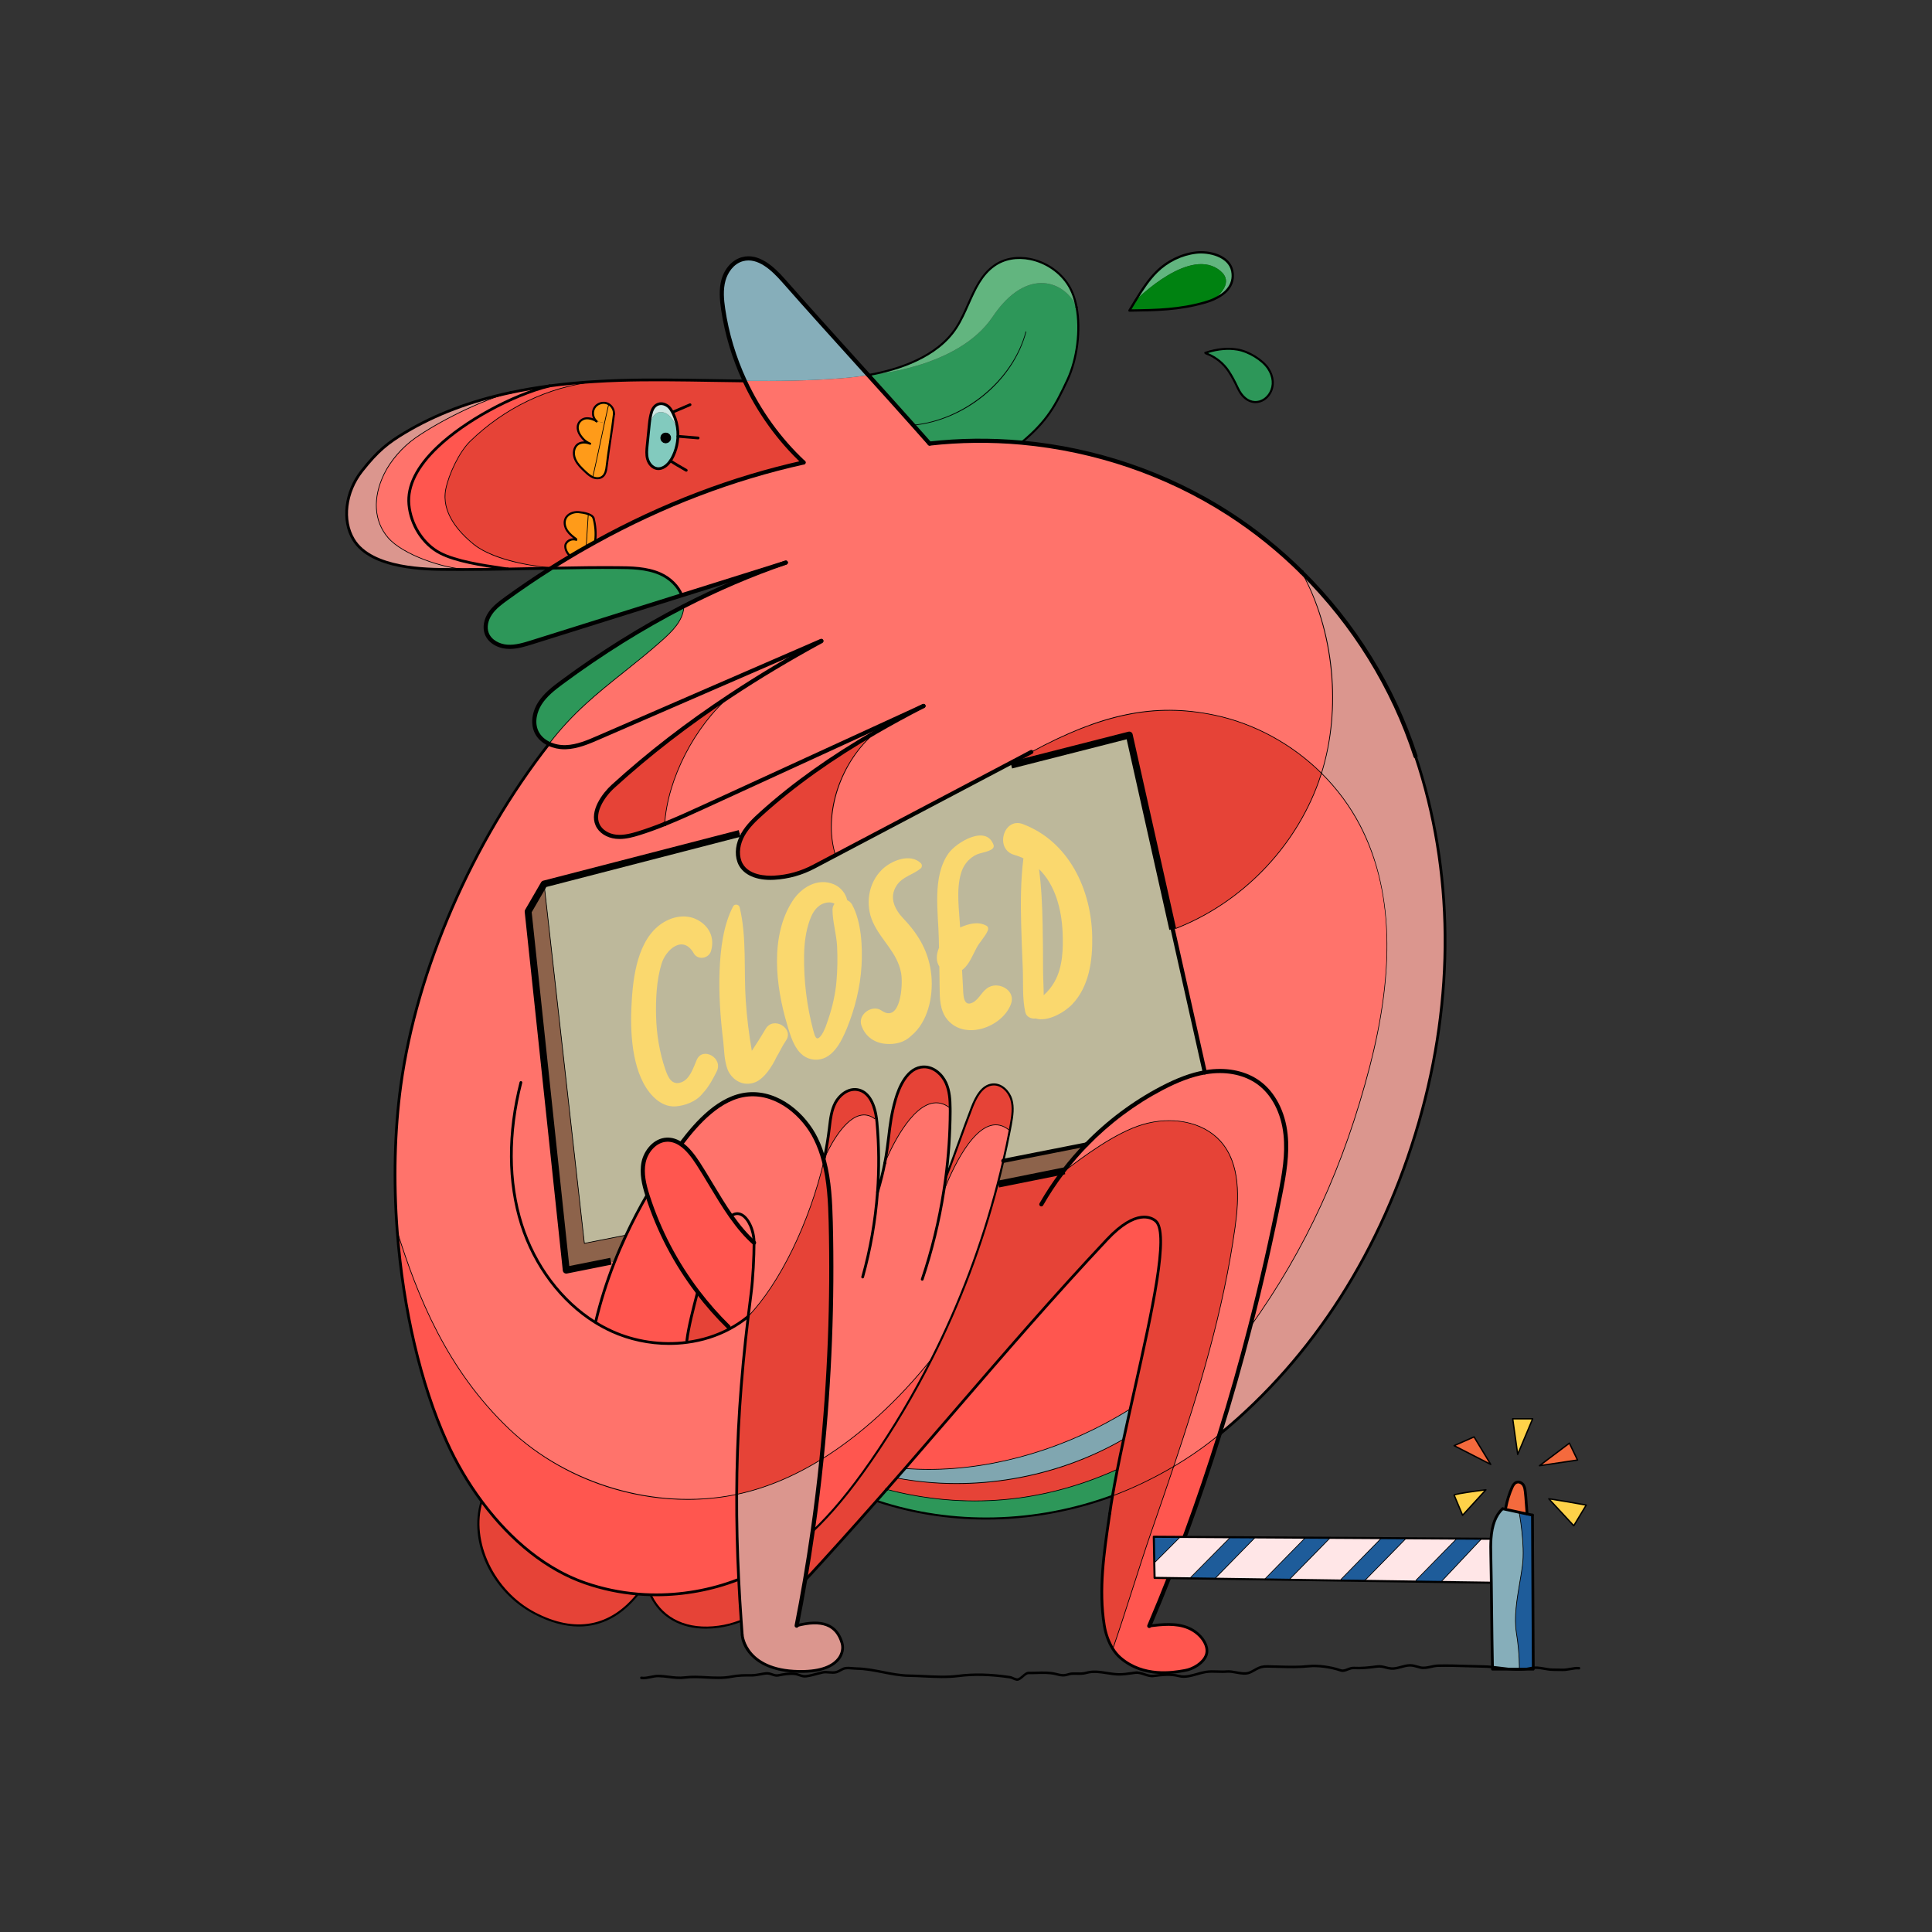 <?xml version="1.0" encoding="UTF-8"?><svg version="1.1" xmlns="http://www.w3.org/2000/svg" xmlns:xlink="http://www.w3.org/1999/xlink" viewBox="0 0 1500 1500" width="1500" height="1500" x="0px" y="0px">
    
    
    <rect x="0" y="0" width="1500" height="1500" fill="#333333" stroke="none"/>
    
    
    <!-- ITEM 0 -->
    <g>
        <defs>
            <clipPath id="clip-path-id-viewbox-item-0">
                <rect x="0.0" y="0.0" width="398.489" height="514.127"/>
            </clipPath>
        </defs>
        <g transform="translate(268.0 199.0) rotate(0.0 427.5 550.5) scale(2.146 2.141)">
            <g clip-path="url(#clip-path-id-viewbox-item-0)" transform="translate(-0.0 -0.0)">
                
<g>
	<path style="fill:#DB968E;" d="M387.244,181.306c14.45,43.315,13.806,88.888,1.185,132.757c-12.621,43.88-36.745,84.034-72,113.046   c-0.034,0.023-0.068,0.056-0.102,0.079c4.019-12.869,7.688-25.851,11.029-38.89h0.011c21.031-29.464,34.307-59.605,43.36-94.657   c7.428-28.809,10.149-60.745-3.511-87.184c-3.635-7.022-8.399-13.445-14.009-19.01c7.304-23.334,4.64-51.635-7.135-72.881   C364.813,133.136,379.139,156.177,387.244,181.306z"/>
	<path style="fill:#FF736B;" d="M367.218,206.457c13.66,26.438,10.939,58.375,3.511,87.184   c-9.054,35.052-22.329,65.193-43.36,94.657h-0.011c4.109-15.951,7.744-32.004,10.905-48.079c1.411-7.157,2.721-14.45,1.964-21.708   c-0.756-7.259-3.861-14.585-9.776-18.875c-5.001-3.624-11.526-4.719-17.667-3.974c-0.598,0.068-1.185,0.158-1.784,0.26   l-11.605-51.929l1.14-0.26c23.684-9.268,42.977-29.125,51.59-53.046c0.384-1.072,0.745-2.145,1.084-3.24   C358.819,193.012,363.583,199.436,367.218,206.457z"/>
	<path style="fill:#FF736B;" d="M172.248,139.447c-26.879,11.707-53.78,23.402-80.659,35.108c-3.793,1.648-7.71,3.33-11.853,3.454   c-2.043,0.056-4.154-0.35-5.994-1.219c12.339-16.256,25.976-24.226,40.73-37.377c3.68-3.285,7.631-7.067,8.026-11.989l-0.226-0.429   c11.989-6.175,24.395-11.548,37.152-15.929c-12.553,3.951-25.095,7.891-37.637,11.842c-1.355-3.398-4.391-6.243-7.812-7.767   c-4.865-2.156-10.352-2.235-15.669-2.269c-7.936-0.056-15.872,0.056-23.808,0.226c2.337-1.49,4.685-2.935,7.067-4.357   c1.885-1.14,3.793-2.246,5.712-3.33c1.129-0.655,2.269-1.287,3.421-1.919c23.571-13.027,48.892-22.894,75.139-28.73   c-8.918-8.354-16.143-18.469-21.268-29.554l0.09-0.045c11.661,0.102,23.311-0.011,34.928-0.948   c3.172-0.248,6.423-0.621,9.652-1.151c5.441,6.028,10.882,12.079,16.279,18.164c1.987,2.224,3.951,4.448,5.915,6.683   c11.018-1.253,22.16-1.343,33.2-0.35c26.551,2.416,52.527,11.199,74.947,25.66c9.55,6.152,18.423,13.321,26.484,21.325   c0,0.011,0.011,0.011,0.011,0.023c11.774,21.246,14.438,49.547,7.135,72.881c-10.544-10.487-24.09-17.994-38.653-21.054   c-22.307-4.685-41.419-0.124-66.311,13.355c-2.551,1.355-5.114,2.698-7.665,4.053c-21.054,11.12-42.119,22.262-63.184,33.381   l-0.045-0.09c-4.719-15.466,2.213-34.307,14.675-44.614l-0.011-0.023c5.622-3.262,11.368-6.378,17.215-9.404   c-26.484,12.181-52.967,24.361-79.451,36.553c-4.696,2.156-9.392,4.312-14.179,6.231c1.016-16.73,11.142-35.707,23.865-46.6   c10.6-7.022,21.562-13.547,32.817-19.699L172.248,139.447z"/>
	<path style="fill:#E64337;" d="M353.208,187.447c-0.339,1.095-0.7,2.167-1.084,3.24c-8.613,23.921-27.906,43.778-51.59,53.046   l-1.14,0.26l-15.725-70.386l-42.706,10.905l-0.384-0.711c2.551-1.355,5.114-2.698,7.665-4.053   c24.892-13.479,44.004-18.04,66.311-13.355C329.118,169.452,342.665,176.959,353.208,187.447z"/>
	<path style="fill:#FF736B;" d="M340.226,318.51c0.756,7.259-0.553,14.551-1.964,21.708c-3.161,16.075-6.796,32.128-10.905,48.079   c-3.342,13.039-7.01,26.021-11.029,38.89c-5.057,4.233-10.691,8.162-16.595,11.661c9.528-28.425,18.119-57.167,22.228-86.811   c1.49-10.781,1.953-23.018-5.283-31.135c-6.739-7.541-18.401-8.952-28.098-6.073c-9.697,2.867-21.291,11.379-29.261,17.611   c0.226-0.305,0.463-0.61,0.689-0.903c2.54-3.308,5.272-6.469,8.173-9.46h0.011c7.913-8.151,17.114-15.071,27.172-20.365   c4.944-2.596,10.16-4.832,15.635-5.78v-0.011c0.598-0.102,1.185-0.192,1.784-0.26c6.141-0.745,12.666,0.35,17.667,3.974   C336.365,303.925,339.47,311.252,340.226,318.51z"/>
	<path style="fill:#E64337;" d="M259.319,332.441c7.97-6.231,19.564-14.743,29.261-17.611c9.697-2.879,21.358-1.468,28.098,6.073   c7.236,8.117,6.773,20.354,5.283,31.135c-4.109,29.645-12.7,58.386-22.228,86.811c-7.146,4.245-14.698,7.88-22.126,10.657   c0.497-2.969,1.084-6.085,1.716-9.325c0.7-3.579,1.468-7.281,2.28-11.074c0.756-3.556,1.558-7.18,2.359-10.826   c6.875-31.056,14.675-63.737,9.291-68.433c-2.517-2.19-8.388-3.161-17.588,6.649c-25.66,27.375-48.373,54.548-73.14,83.075   c-0.993,1.151-1.987,2.292-3.003,3.443c-1.197,1.377-2.405,2.766-3.612,4.154h-0.011c-1.163,1.332-2.337,2.675-3.522,4.019   c-8.32,9.471-16.933,19.112-26.021,28.967c1.005-5.904,1.93-11.842,2.777-17.802c7.936-7.541,14.766-16.335,21.009-25.366   c8.184-11.842,15.556-24.26,22.036-37.118c10.216-20.241,18.254-41.577,23.91-63.534l23.921-4.798   C259.782,331.831,259.545,332.136,259.319,332.441z"/>
	<path style="fill:#BDB89B;" d="M218.882,308.903c-0.023-3.116-0.237-6.265-1.501-9.099c-1.434-3.206-4.516-5.915-8.026-5.859   c-5.611,0.09-8.704,6.423-10.25,11.819c-2.506,8.828-2.111,13.93-3.883,23.063c-0.011,0.011-0.011,0.011-0.011,0.023   c-0.576,2.992-1.389,6.401-2.619,10.521c0.621-8.433,0.553-16.911-0.203-25.332c-0.034-0.452-0.09-0.903-0.158-1.366   c-0.621-4.64-2.45-9.742-6.909-10.476c-3.251-0.531-6.412,1.818-7.959,4.73c-1.547,2.913-1.84,6.288-2.235,9.562   c-0.418,3.421-0.993,6.931-1.738,10.487l0.034,0.011c-0.056,0.124-0.079,0.192-0.079,0.192v0.305   c-0.045,0.181-0.09,0.373-0.135,0.553c-0.722-2.777-1.682-5.475-2.958-8.072c-4.549-9.302-14.111-16.911-24.429-16.041   c-9.844,0.835-18.096,9.72-24.057,17.611l-0.531,0.237c-1.445-0.937-3.048-1.49-4.82-1.434c-4.222,0.135-7.575,4.03-8.444,8.162   c-0.813,3.929,0.102,7.959,1.31,11.786c-2.766,4.775-5.328,9.663-7.654,14.664l-15.093,2.98L71.958,227.624l70.736-18.333   l1.242,0.316c-1.693,2.969-2.461,6.627-1.309,9.844c1.738,4.832,7.417,6.186,12.553,5.893c5.136-0.305,9.855-1.626,14.405-4.03   c2.608-1.377,5.204-2.754,7.812-4.132c21.065-11.12,42.13-22.262,63.184-33.381l0.384,0.711l42.706-10.905l15.725,70.386   l11.605,51.929v0.011c-5.475,0.948-10.691,3.183-15.635,5.78c-10.058,5.294-19.259,12.215-27.172,20.365h-0.011l-30.073,5.938   c0.858-3.703,1.637-7.428,2.348-11.165c0.124-0.643,0.248-1.276,0.361-1.919c0.553-3.037,1.061-6.209,0.203-9.167   c-0.869-2.958-3.533-5.633-6.615-5.464c-3.962,0.226-6.186,4.538-7.631,8.23c-3.229,8.309-6.288,17.396-9.516,25.705   c1.05-7.981,1.592-16.041,1.637-24.102C218.894,309.728,218.894,309.31,218.882,308.903z"/>
	<path style="fill:#FF564F;" d="M305.107,497.438c-4.414-1.885-9.438-1.332-14.201-0.756c2.642-6.22,5.204-12.485,7.677-18.796   v-0.102l5.656-14.822c4.323-11.808,8.354-23.74,12.09-35.774c-5.057,4.233-10.691,8.162-16.594,11.662   c-2.608,7.812-5.295,15.601-7.981,23.379c-0.022,0.068-0.045,0.125-0.068,0.192c-4.651,13.479-9.246,28.9-13.897,42.356   l-0.135,0.079c0.779,1.275,1.716,2.427,2.8,3.364c8.783,7.642,20.354,5.103,23.345,4.605c2.991-0.497,6.649-2.709,7.71-5.554   C312.783,503.873,309.521,499.335,305.107,497.438z"/>
	<path style="fill:#E64337;" d="M277.607,449.506c7.428-2.777,14.98-6.412,22.126-10.657c-2.608,7.812-5.294,15.601-7.981,23.379   c-0.023,0.068-0.045,0.124-0.068,0.192c-4.651,13.479-9.246,28.899-13.897,42.356l-0.135,0.079   c-1.58-2.551-2.574-5.588-3.025-8.422c-2.145-13.411,0.023-27.138,1.987-40.561C276.896,453.852,277.223,451.719,277.607,449.506z"/>
	<path style="fill:#FF564F;" d="M293.253,349.848c5.385,4.696-2.416,37.377-9.291,68.433l-0.294-0.068   c-23.661,14.788-53.34,23.571-81.144,21.358c24.768-28.527,47.481-55.699,73.14-83.075   C284.866,346.687,290.736,347.658,293.253,349.848z"/>
	<path style="fill:#80A6B0;" d="M283.669,418.213l0.294,0.068c-0.802,3.646-1.603,7.27-2.359,10.826l-0.203-0.045   c-24.519,14.111-54.085,19.225-81.878,13.953c1.016-1.151,2.009-2.292,3.003-3.443   C230.329,441.784,260.008,433.002,283.669,418.213z"/>
	<path style="fill:#E64337;" d="M281.4,429.062l0.203,0.045c-0.813,3.793-1.58,7.496-2.28,11.074l-0.44-0.09   c-26.608,11.966-54.74,14.427-82.973,7.078c1.208-1.389,2.416-2.777,3.612-4.154C227.315,448.287,256.881,443.173,281.4,429.062z"/>
	<path style="fill:#2D9759;" d="M278.883,440.091l0.44,0.09c-0.632,3.24-1.219,6.356-1.716,9.325   c-27.082,9.968-57.268,11.142-84.903,1.976l-0.327-0.293c1.185-1.343,2.359-2.687,3.522-4.019h0.011   C224.143,454.518,252.275,452.057,278.883,440.091z"/>
	<path style="fill:#8D634B;" d="M238.107,328.015l30.073-5.938c-2.901,2.992-5.633,6.152-8.173,9.46l-23.921,4.798   C236.809,333.57,237.475,330.804,238.107,328.015z"/>
	<path style="fill:#2D9759;" d="M205.516,61.226c-5.396-6.085-10.837-12.136-16.279-18.164c0.124-0.011,0.237-0.034,0.361-0.056   c0,0,31.925-2.122,44.636-21.065c12.711-18.931,26.608-12.452,30.356-3.533c0,0.011,0.011,0.011,0.011,0.023   c1.648,8.67-0.011,19.372-3.319,26.438c-4.414,9.449-7.349,14.958-16.651,22.691c-11.04-0.993-22.183-0.903-33.2,0.35   C209.467,65.674,207.503,63.45,205.516,61.226z"/>
	<path style="fill:#62B57F;" d="M261.746,10.584c1.366,2.235,2.292,4.911,2.845,7.823c-3.748-8.918-17.644-15.398-30.356,3.533   c-12.711,18.943-44.636,21.065-44.636,21.065c12.034-2.19,24.937-7.056,31.439-17.024c4.865-7.473,6.502-17.43,13.761-22.589   C243.311-2.646,256.327,1.678,261.746,10.584z"/>
	<path style="fill:#E64337;" d="M241.02,305.765c0.858,2.958,0.35,6.13-0.203,9.167c-0.113,0.643-0.237,1.276-0.361,1.919   l-0.316-0.056c-12.158-9.731-23.56,22.205-23.56,22.205h-0.023c0.26-1.58,0.485-3.172,0.7-4.764   c3.229-8.309,6.288-17.396,9.516-25.705c1.445-3.691,3.669-8.004,7.631-8.23C237.486,300.132,240.151,302.807,241.02,305.765z"/>
	<path style="fill:#FF736B;" d="M216.557,339h0.023c0,0,11.402-31.936,23.56-22.205l0.316,0.056   c-0.711,3.737-1.49,7.462-2.348,11.165c-0.632,2.788-1.298,5.554-2.021,8.32c-5.656,21.957-13.693,43.293-23.91,63.534   l-0.045-0.023c-10.905,13.716-24.486,26.901-39.804,36.395c2.935-28.629,4.053-57.494,3.342-85.942   c-0.192-7.462-0.553-15.104-2.461-22.262c0.045-0.181,0.09-0.373,0.135-0.553v-0.305c0,0,0.023-0.068,0.079-0.192   c0.914-2.088,9.358-20.794,18.164-14.235l0.643-0.079c0.068,0.463,0.124,0.914,0.158,1.366c0.756,8.421,0.824,16.899,0.203,25.332   c1.23-4.12,2.043-7.53,2.619-10.521c0-0.011,0-0.011,0.011-0.023c1.185-2.958,12.192-29.091,23.661-19.925   c0.011,0.406,0.011,0.824,0.011,1.23c-0.045,8.06-0.587,16.12-1.637,24.102C217.042,335.827,216.816,337.419,216.557,339z"/>
	<path style="fill:#E64337;" d="M217.381,299.805c1.264,2.833,1.479,5.983,1.501,9.099c-11.469-9.167-22.476,16.967-23.661,19.925   c1.772-9.133,1.377-14.235,3.883-23.063c1.547-5.396,4.64-11.729,10.25-11.819C212.865,293.889,215.947,296.599,217.381,299.805z"/>
	<path style="fill:#FF564F;" d="M212.132,399.846l0.045,0.023c-6.48,12.858-13.851,25.276-22.036,37.118   c-6.243,9.031-13.072,17.825-21.009,25.366c1.242-8.67,2.303-17.385,3.195-26.111C187.646,426.748,201.227,413.562,212.132,399.846   z"/>
	<path style="fill:#FF736B;" d="M90.404,386.548c1.942,1.219,3.962,2.303,6.051,3.262c8.444,3.861,18.073,5.249,27.251,4.019   c5.385-0.711,10.612-2.326,15.353-4.877c2.326-1.23,4.549-2.709,6.604-4.403c0.056-0.056,0.102-0.113,0.158-0.169   c-2.743,22.95-4.098,43.485-4.177,64.583c-0.305,0.068-0.61,0.135-0.914,0.192c-28.29,5.611-59.966-3.454-81.359-23.865   c-20.907-19.947-31.88-44.027-40.527-71.594c-1.377-17.938-1.039-36.158,1.298-53.182c5.961-43.541,26.563-89.08,53.599-123.726   c1.84,0.869,3.951,1.276,5.994,1.219c4.143-0.124,8.06-1.806,11.853-3.454c26.879-11.707,53.78-23.402,80.659-35.108l0.034,0.09   c-11.255,6.152-22.216,12.677-32.817,19.699c-14.946,9.878-29.182,20.76-42.548,32.963c-3.691,3.364-7.643,9.347-5.622,13.919   c1.118,2.551,3.917,4.064,6.694,4.357c2.777,0.294,5.554-0.429,8.218-1.253c3.183-0.993,6.299-2.134,9.392-3.375v-0.011   c4.786-1.919,9.483-4.075,14.179-6.231c26.484-12.192,52.967-24.373,79.451-36.553c-5.848,3.025-11.594,6.141-17.215,9.404   c-14.709,8.512-28.595,18.017-41.328,29.498c-2.54,2.292-5.057,4.685-6.751,7.654l-1.242-0.316l-70.736,18.333l-5.769,9.968   l13.784,130.059l16.166-3.24l1.219,0.485c-2.709,6.931-4.967,14.021-6.672,21.2L90.404,386.548z"/>
	<path style="fill:#E64337;" d="M192.229,312.674l-0.643,0.079c-8.805-6.559-17.249,12.147-18.164,14.235l-0.034-0.011   c0.745-3.556,1.321-7.067,1.738-10.487c0.395-3.274,0.689-6.649,2.235-9.562c1.547-2.913,4.707-5.261,7.959-4.73   C189.78,302.932,191.609,308.034,192.229,312.674z"/>
	<path style="fill:#E64337;" d="M192.015,172.455l0.011,0.023c-12.463,10.307-19.394,29.148-14.675,44.614l0.045,0.09   c-2.608,1.377-5.204,2.754-7.812,4.132c-4.549,2.405-9.268,3.725-14.405,4.03c-5.136,0.294-10.815-1.061-12.553-5.893   c-1.151-3.217-0.384-6.875,1.309-9.844c1.693-2.969,4.211-5.362,6.751-7.654C163.42,190.472,177.306,180.967,192.015,172.455z"/>
	<path style="fill:#86AEBA;" d="M189.238,43.062c-3.229,0.531-6.48,0.903-9.652,1.151c-11.616,0.937-23.266,1.05-34.928,0.948   l-0.09,0.045c-0.034-0.056-0.068-0.113-0.09-0.181c-3.782-8.196-6.412-16.922-7.733-25.851c-0.519-3.511-0.824-7.157,0.124-10.578   c0.96-3.421,3.421-6.615,6.841-7.552c5.712-1.558,10.984,3.341,14.901,7.789C168.749,20.383,178.999,31.706,189.238,43.062z"/>
	<path style="fill:#DB968E;" d="M166.355,480.155c-0.937,5.498-1.942,10.973-3.014,16.414c7.033-1.84,14.088-1.795,16.425,6.367   c0.993,3.5-1.219,9.934-13.818,10.228c-18.762,0.44-22.115-10.115-22.307-13.219c-0.124-1.682-0.248-3.353-0.361-5.012   c-0.361-5.125-0.666-10.126-0.903-15.025c-0.531-10.657-0.779-20.862-0.734-30.943c10.77-2.258,21.076-6.762,30.683-12.723   c-0.892,8.726-1.953,17.441-3.195,26.111C168.286,468.313,167.36,474.251,166.355,480.155z"/>
	<path style="fill:#E64337;" d="M175.669,350.3c0.711,28.448-0.406,57.313-3.342,85.942c-9.607,5.961-19.914,10.465-30.683,12.723   c0.079-21.099,1.434-41.633,4.177-64.583c12.564-13.106,22.702-36.271,27.387-56.343   C175.115,335.195,175.477,342.838,175.669,350.3z"/>
	<path style="fill:#FF736B;" d="M170.25,319.967c1.276,2.596,2.235,5.294,2.958,8.072c-4.685,20.072-14.822,43.236-27.387,56.343   c0.327-2.743,0.666-5.52,1.039-8.342c0.655-5.012,1.072-13.287,1.072-18.333c0-6.062-3.962-12.881-8.23-9.765l-0.124,0.09   c-4.324-6.186-8.094-13.163-11.831-18.954c-1.761-2.709-3.883-5.622-6.514-7.304l0.531-0.237   c5.961-7.891,14.213-16.775,24.057-17.611C156.139,303.056,165.701,310.665,170.25,319.967z"/>
	<path style="fill:#FF564F;" d="M147.932,357.705c0,5.046-0.418,13.321-1.072,18.333c-0.373,2.822-0.711,5.599-1.039,8.342   c-0.056,0.056-0.102,0.113-0.158,0.169c-2.055,1.693-4.278,3.172-6.604,4.403l-0.361-0.7c-4.041-3.962-7.778-8.218-11.187-12.723   c-7.891-10.408-14.032-22.16-18.028-34.6c-0.068-0.215-0.135-0.429-0.203-0.643c-1.208-3.827-2.122-7.857-1.31-11.786   c0.869-4.132,4.222-8.026,8.444-8.162c1.772-0.056,3.375,0.497,4.82,1.434c2.63,1.682,4.753,4.595,6.514,7.304   c3.737,5.791,7.507,12.768,11.831,18.954C142.141,351.666,144.884,355.018,147.932,357.705z"/>
	<path style="fill:#E64337;" d="M117.667,74.163c0.192-0.271,0.361-0.553,0.519-0.835c1.659-2.98,2.382-6.446,2.156-9.844   c-0.147-2.179-0.677-4.324-1.603-6.288c-0.564-1.197-1.242-2.427-2.371-3.116c-2.54-1.558-4.798-0.113-5.52,2.371   c-0.406,1.366-0.655,2.777-0.79,4.199c-0.079,0.745-0.158,1.501-0.226,2.246c-0.237,1.501-0.271,2.675-0.271,2.675   c-0.102,0.971-0.192,1.942-0.294,2.913c-0.169,1.693-0.339,3.421,0.124,5.046c0.463,1.626,1.705,3.15,3.375,3.432   C114.743,77.29,116.493,75.868,117.667,74.163z M144.568,45.207c5.125,11.086,12.35,21.2,21.268,29.554   c-26.247,5.836-51.567,15.703-75.139,28.73l-0.226-0.418c0.305-2.732,0.09-5.52-0.632-8.162c-0.192-0.632-0.948-1.106-1.885-1.434   c-1.084-0.395-2.427-0.61-3.443-0.711c-1.908-0.181-4.041,0.643-4.809,2.393c-0.61,1.4-0.214,3.082,0.643,4.346   c0.824,1.219,1.998,2.145,3.172,3.014l-0.158,0.203c-1.343-0.384-2.913,0.294-3.533,1.547c-0.666,1.321,0.474,3.691,1.738,4.459   v0.011c-2.382,1.422-4.73,2.867-7.067,4.357c-0.181,0-0.35,0-0.531,0.011v-0.181c-8.896-0.847-21.189-3.409-27.454-8.489   c-6.265-5.08-11.718-12.147-10.115-20.049c1.118-5.498,4.854-13.468,8.873-17.374c12.384-12.023,27.658-19.473,44.783-21.573   c3.003-0.192,6.017-0.339,9.008-0.429c14.574-0.474,30.457,0.023,45.042,0.181l0.373-0.169   C144.5,45.094,144.534,45.151,144.568,45.207z M97.245,57.185c0.102-1.422-0.7-2.833-1.897-3.556   c-0.271-0.158-0.553-0.282-0.847-0.373c-1.659-0.485-3.612,0.327-4.425,1.851c-0.824,1.524-0.452,3.59,0.869,4.719   c-1.174-0.802-2.687-1.208-3.883-1.061c-1.208,0.135-2.303,0.982-2.732,2.122c-0.531,1.4-0.011,2.992,0.869,4.211   c0.802,1.118,1.569,2.032,3.432,2.856c-2.055-0.813-4.132-0.531-5.159,0.914c-1.027,1.445-0.892,3.466-0.113,5.046   c0.779,1.592,2.088,2.845,3.375,4.064c0.858,0.813,1.75,1.648,2.834,2.134c1.095,0.474,2.438,0.542,3.409-0.147   c1.197-0.835,1.468-2.461,1.637-3.917C95.405,69.354,96.455,63.879,97.245,57.185z"/>
	<path style="fill:#E64337;" d="M143.281,494.932l-0.463,0.034c-2.901,1.095-5.227,1.648-7.699,1.987   c-10.95,1.524-20.026-2.179-24.429-11.12l0.011-0.463c10.645,0.248,21.358-1.592,31.281-5.441l0.395-0.023   C142.615,484.806,142.92,489.807,143.281,494.932z"/>
	<path style="fill:#FF564F;" d="M142.378,479.907l-0.395,0.023c-9.923,3.849-20.636,5.69-31.281,5.441   c-1.614-0.034-3.217-0.124-4.82-0.26c-6.48-0.542-12.892-1.885-19.033-4.019c-14.89-5.182-27.68-16.358-37.479-29.611   c-5.08-6.852-9.347-14.269-12.689-21.708c-9.415-20.941-15.703-48.158-17.836-76.076c8.647,27.567,19.62,51.646,40.527,71.594   c21.392,20.41,53.069,29.475,81.359,23.865c0.305-0.056,0.61-0.124,0.914-0.192C141.599,459.045,141.847,469.25,142.378,479.907z"/>
	<path style="fill:#FF736B;" d="M139.702,347.94c4.267-3.116,8.23,3.703,8.23,9.765c-3.048-2.687-5.791-6.04-8.354-9.675   L139.702,347.94z"/>
	<path style="fill:#E64337;" d="M138.698,388.253l0.361,0.7c-4.741,2.551-9.968,4.166-15.353,4.877l-0.09-0.655   c0.564-4.922,2.596-12.643,3.895-17.644C130.92,380.034,134.656,384.29,138.698,388.253z"/>
	<path style="fill:#E64337;" d="M96.918,192.199c13.366-12.203,27.601-23.086,42.548-32.963   c-12.723,10.894-22.849,29.87-23.865,46.6v0.011c-3.093,1.242-6.209,2.382-9.392,3.375c-2.664,0.824-5.441,1.547-8.218,1.253   c-2.777-0.294-5.577-1.806-6.694-4.357C89.275,201.547,93.226,195.563,96.918,192.199z"/>
	<path style="fill:#FF564F;" d="M127.51,375.53c-1.298,5.001-3.33,12.723-3.895,17.644l0.09,0.655   c-9.178,1.23-18.807-0.158-27.251-4.019c-2.088-0.96-4.109-2.043-6.051-3.262l0.282-0.452c1.705-7.18,3.962-14.269,6.672-21.2   c1.31-3.353,2.743-6.672,4.267-9.945c2.326-5.001,4.888-9.889,7.654-14.664c0.068,0.214,0.135,0.429,0.203,0.643   C113.478,353.37,119.62,365.122,127.51,375.53z"/>
	<path style="fill:#2D9759;" d="M122.272,126.995l0.226,0.429c-0.395,4.922-4.346,8.704-8.026,11.989   c-14.755,13.152-28.391,21.121-40.73,37.377c-1.908-0.892-3.522-2.292-4.459-4.177c-1.626-3.308-0.813-7.394,1.163-10.499   c1.976-3.116,4.956-5.43,7.902-7.62C92.233,144.188,106.908,134.92,122.272,126.995z"/>
	<path style="fill:#2D9759;" d="M121.787,122.908c-18.051,5.678-36.102,11.357-54.153,17.035c-2.958,0.926-5.994,1.874-9.076,1.637   c-3.082-0.226-6.254-1.908-7.338-4.798c-0.903-2.427-0.158-5.227,1.31-7.36c1.468-2.134,3.579-3.725,5.678-5.249   c5.306-3.861,10.736-7.552,16.29-11.074c7.936-0.169,15.872-0.282,23.808-0.226c5.317,0.034,10.803,0.113,15.669,2.269   C117.396,116.666,120.432,119.511,121.787,122.908z"/>
	<path style="fill:#82CABE;" d="M117.667,74.163c-1.174,1.705-2.924,3.127-4.899,2.8c-1.671-0.282-2.913-1.806-3.375-3.432   c-0.463-1.626-0.294-3.353-0.124-5.046c0.102-0.971,0.192-1.942,0.294-2.913c0.09-0.892,0.181-1.784,0.271-2.675   c0.418-2.687,1.524-6.423,4.335-6.423c4.403,0,6.175,7.01,6.175,7.01c0.226,3.398-0.497,6.864-2.156,9.844   C118.028,73.61,117.858,73.892,117.667,74.163z M117.757,65.866c0-0.993-0.802-1.795-1.795-1.795c-0.993,0-1.795,0.802-1.795,1.795   c0,0.993,0.802,1.795,1.795,1.795C116.955,67.661,117.757,66.859,117.757,65.866z"/>
	<path style="fill:#CDE8E3;" d="M118.739,57.196c0.926,1.964,1.456,4.109,1.603,6.288c0,0-1.772-7.01-6.175-7.01   c-2.811,0-3.917,3.737-4.335,6.423c0.068-0.745,0.147-1.501,0.226-2.246c0.135-1.422,0.384-2.833,0.79-4.199   c0.722-2.484,2.98-3.929,5.52-2.371C117.497,54.769,118.175,55.999,118.739,57.196z"/>
	<circle cx="115.962" cy="65.866" r="1.795"/>
	<path style="fill:#E64337;" d="M109.832,62.897c-0.09,0.892-0.181,1.784-0.271,2.675C109.561,65.572,109.595,64.398,109.832,62.897   z"/>
	<path style="fill:#8D634B;" d="M86.532,357.931l15.093-2.98c-1.524,3.274-2.958,6.593-4.267,9.945l-1.219-0.485l-16.166,3.24   L66.189,237.592l5.769-9.968L86.532,357.931z"/>
	<path style="fill:#FF9B19;" d="M95.349,53.629c1.197,0.722,1.998,2.134,1.897,3.556c-0.79,6.694-1.84,12.169-2.63,18.864   c-0.169,1.456-0.44,3.082-1.637,3.917c-0.971,0.689-2.314,0.621-3.409,0.147c1.456-6.378,2.834-13.118,4.256-19.676   c0.474-2.179,0.948-4.346,1.434-6.469L95.349,53.629z"/>
	<path style="fill:#FF9B19;" d="M95.349,53.629l-0.09,0.339c-0.485,2.122-0.96,4.29-1.434,6.469l-2.879-0.61   c-1.321-1.129-1.693-3.195-0.869-4.719c0.813-1.524,2.766-2.337,4.425-1.851C94.795,53.347,95.078,53.471,95.349,53.629z"/>
	<path style="fill:#FF9B19;" d="M90.946,59.826l2.879,0.61c-1.422,6.559-2.8,13.298-4.256,19.676   c-1.084-0.485-1.976-1.321-2.834-2.134c-1.287-1.219-2.596-2.472-3.375-4.064c-0.779-1.58-0.914-3.601,0.113-5.046   c1.027-1.445,3.104-1.727,5.159-0.914c-1.863-0.824-2.63-1.738-3.432-2.856c-0.881-1.219-1.4-2.811-0.869-4.211   c0.429-1.14,1.524-1.987,2.732-2.122C88.259,58.618,89.772,59.025,90.946,59.826z"/>
	<path style="fill:#FF9B19;" d="M90.472,103.074l0.226,0.418c-1.151,0.632-2.292,1.264-3.421,1.919l-0.079-0.135   c0.237-3.714,0.519-8.083,0.756-11.797c0.937,0.327,1.693,0.802,1.885,1.434C90.562,97.554,90.777,100.342,90.472,103.074z"/>
	<path style="fill:#E64337;" d="M86.848,481.092c6.141,2.134,12.553,3.477,19.033,4.019c-10.024,12.61-23.12,14.45-37.377,6.954   c-14.269-7.496-23.831-25.174-19.135-40.583C59.168,464.735,71.958,475.911,86.848,481.092z"/>
	<path style="fill:#FF9B19;" d="M83.518,102.521c-1.174-0.869-2.348-1.795-3.172-3.014c-0.858-1.264-1.253-2.946-0.643-4.346   c0.768-1.75,2.901-2.574,4.809-2.393c1.016,0.102,2.359,0.316,3.443,0.711c-0.237,3.714-0.519,8.083-0.756,11.797l0.079,0.135   c-1.919,1.084-3.827,2.19-5.712,3.33v-0.011c-1.264-0.768-2.405-3.138-1.738-4.459c0.621-1.253,2.19-1.93,3.533-1.547   L83.518,102.521z"/>
	<path style="fill:#FF564F;" d="M73.888,47.002c5.362-0.722,10.77-1.23,16.166-1.558c-17.125,2.1-32.399,9.55-44.783,21.573   c-4.019,3.906-7.755,11.876-8.873,17.374c-1.603,7.902,3.849,14.969,10.115,20.049c6.265,5.08,18.559,7.643,27.454,8.489v0.181   c-5.035,0.09-10.058,0.203-15.093,0.294c-0.011,0-0.023,0-0.023,0c-7.078-1.072-18.22-2.484-24.553-5.814   c-6.344-3.33-10.612-10.476-11.244-17.611c-0.7-8.015,4.572-15.319,10.397-20.862c10.024-9.539,26.98-18.751,40.414-22.115   C73.877,47.002,73.877,47.002,73.888,47.002z"/>
	<path style="fill:#FF736B;" d="M59.879,49.407c4.617-0.993,9.291-1.784,13.987-2.405c-13.434,3.364-30.39,12.576-40.414,22.115   c-5.825,5.543-11.097,12.847-10.397,20.862c0.632,7.135,4.899,14.28,11.244,17.611c6.333,3.33,17.475,4.741,24.553,5.814   c-4.877,0.09-9.754,0.158-14.63,0.158c-8.986-0.361-23.436-5.419-28.674-11.481c-5.667-6.57-5.238-15.364-1.456-23.165   c2.405-4.956,6.728-9.833,11.232-13.005c8.659-6.107,24.158-13.84,34.454-16.482C59.811,49.418,59.845,49.418,59.879,49.407z"/>
	<path style="fill:#DB968E;" d="M21.666,63.913c11.763-7.044,24.689-11.605,38.111-14.484   c-10.295,2.642-25.795,10.374-34.454,16.482c-4.504,3.172-8.828,8.049-11.232,13.005c-3.782,7.801-4.211,16.595,1.456,23.165   c5.238,6.062,19.688,11.12,28.674,11.481c-1.942,0.023-3.895,0.011-5.836,0c-6.683-0.045-28.538,0.497-35.368-10.826   c-4.29-7.101-2.969-17.249,2.992-24.858C11.834,70.449,15.615,67.537,21.666,63.913z"/>
	<path d="M165.836,75.512c-0.184,0-0.368-0.067-0.512-0.203c-8.845-8.285-16.258-18.585-21.436-29.787   c-0.006,0-0.071-0.11-0.121-0.257c-3.818-8.263-6.44-17.03-7.764-25.981c-0.495-3.344-0.864-7.252,0.144-10.888   c1.135-4.048,3.958-7.142,7.365-8.075c6.15-1.675,11.6,3.404,15.662,8.017c8.958,10.204,18.156,20.403,27.053,30.265l3.568,3.956   c4.814,5.333,10.513,11.662,16.282,18.168c1.987,2.223,3.952,4.449,5.918,6.686c0.273,0.311,0.243,0.785-0.068,1.059   c-0.312,0.273-0.785,0.243-1.059-0.068c-1.963-2.234-3.926-4.456-5.911-6.678c-5.768-6.504-11.464-12.83-16.276-18.161   l-3.568-3.956c-8.9-9.866-18.102-20.068-27.065-30.279c-3.774-4.286-8.794-9.019-14.14-7.561c-3.469,0.95-5.538,4.255-6.316,7.031   c-0.93,3.354-0.6,6.916-0.104,10.265c1.303,8.809,3.884,17.438,7.672,25.647c0.014,0.023,0.079,0.156,0.09,0.18   c5.099,11.028,12.395,21.167,21.1,29.322c0.302,0.283,0.318,0.758,0.035,1.06C166.236,75.432,166.036,75.512,165.836,75.512z"/>
	<path d="M59.539,142.367c-0.345,0-0.691-0.013-1.038-0.039c-3.748-0.275-6.882-2.348-7.982-5.282   c-0.911-2.448-0.39-5.456,1.394-8.049c1.498-2.178,3.625-3.812,5.855-5.431c5.296-3.853,10.79-7.588,16.329-11.101   c2.282-1.455,4.6-2.885,7.084-4.368c1.757-1.063,3.632-2.156,5.728-3.339c1.126-0.653,2.271-1.288,3.428-1.924   c24.211-13.381,49.559-23.073,75.337-28.805c0.405-0.089,0.805,0.165,0.895,0.569c0.09,0.404-0.165,0.805-0.569,0.895   c-25.638,5.701-50.852,15.342-74.939,28.654c-1.148,0.63-2.283,1.26-3.407,1.911c-2.09,1.18-3.952,2.266-5.7,3.323   c-2.475,1.478-4.781,2.9-7.052,4.348c-5.514,3.496-10.981,7.213-16.252,11.048c-2.203,1.599-4.136,3.083-5.501,5.068   c-1.507,2.19-1.964,4.685-1.225,6.674c1.018,2.714,4.093,4.121,6.689,4.311c2.948,0.226,5.921-0.704,8.798-1.605l54.152-17.034   c7.559-2.381,15.117-4.759,22.679-7.137l14.958-4.705c0.395-0.124,0.816,0.095,0.94,0.49c0.125,0.395-0.095,0.816-0.49,0.94   l-14.958,4.706c-7.561,2.378-15.12,4.755-22.678,7.136L67.86,140.659C65.171,141.5,62.401,142.367,59.539,142.367z"/>
	<path d="M79.353,178.765c-2.088,0-4.13-0.446-5.932-1.296c-2.184-1.021-3.848-2.585-4.81-4.521   c-1.599-3.254-1.138-7.558,1.201-11.235c2.002-3.158,4.969-5.501,8.088-7.819c14.223-10.557,29.036-19.831,44.029-27.564   c12.29-6.33,24.823-11.704,37.252-15.971c0.392-0.134,0.819,0.074,0.953,0.466c0.135,0.392-0.074,0.819-0.466,0.953   c-12.36,4.244-24.826,9.589-37.052,15.886c-14.92,7.696-29.664,16.926-43.821,27.435c-3.001,2.231-5.85,4.477-7.716,7.419   c-1.616,2.539-2.759,6.438-1.123,9.766c0.808,1.627,2.228,2.951,4.104,3.828c1.684,0.795,3.691,1.2,5.656,1.149   c4.046-0.121,7.874-1.784,11.575-3.393c13.439-5.853,26.884-11.703,40.329-17.554c13.439-5.848,26.88-11.696,40.313-17.547   c0.481-0.238,1.088,0.139,1.088,0.669c0,0.301-0.177,0.56-0.432,0.68c-0.013,0.007-0.027,0.013-0.041,0.019l0,0   c-13.439,5.854-26.885,11.704-40.33,17.554c-13.445,5.85-26.89,11.701-40.329,17.554c-3.654,1.588-7.794,3.386-12.13,3.517   C79.623,178.763,79.488,178.765,79.353,178.765z"/>
	<path d="M115.601,206.587c-0.297,0-0.579-0.178-0.696-0.471c-0.154-0.384,0.032-0.821,0.417-0.975   c4.771-1.913,9.537-4.101,14.145-6.217c26.483-12.192,52.967-24.372,79.45-36.553c0.376-0.173,0.822-0.008,0.995,0.368   c0.173,0.376,0.008,0.822-0.368,0.995c-26.484,12.181-52.967,24.361-79.451,36.553c-4.625,2.124-9.407,4.32-14.213,6.246   C115.789,206.569,115.694,206.587,115.601,206.587z"/>
	<path d="M99.282,211.292c-0.455,0-0.913-0.022-1.371-0.071c-3.363-0.355-6.161-2.196-7.302-4.802   c-2.359-5.337,2.538-11.798,5.804-14.774c12.959-11.832,26.907-22.637,42.639-33.035c10.248-6.788,21-13.243,32.87-19.731   c0.364-0.198,0.819-0.065,1.018,0.299c0.198,0.363,0.065,0.819-0.298,1.018c-11.833,6.468-22.549,12.901-32.762,19.666   c-15.667,10.354-29.554,21.113-42.456,32.892c-3.851,3.509-7.196,9.093-5.441,13.062c0.913,2.085,3.302,3.621,6.087,3.915   c2.723,0.289,5.515-0.481,7.918-1.224c2.955-0.922,6.009-2.02,9.334-3.355c0.385-0.154,0.821,0.032,0.976,0.417   c0.154,0.385-0.032,0.821-0.417,0.976c-3.363,1.35-6.453,2.461-9.448,3.396C104.273,210.607,101.813,211.292,99.282,211.292z"/>
	<path d="M153.828,226.133c-6.039,0-10.44-2.351-11.907-6.428c-1.129-3.155-0.632-6.97,1.364-10.469   c1.75-3.069,4.368-5.555,6.9-7.839c11.672-10.523,25.232-20.202,41.455-29.59c5.32-3.087,10.962-6.169,17.247-9.42   c0.369-0.191,0.821-0.046,1.011,0.321c0.19,0.368,0.047,0.821-0.321,1.011c-6.263,3.24-11.884,6.311-17.184,9.386   c-16.133,9.335-29.61,18.954-41.203,29.406c-2.542,2.293-4.96,4.59-6.602,7.468c-1.778,3.118-2.236,6.479-1.255,9.219   c1.986,5.52,9.535,5.526,11.804,5.397c5.028-0.298,9.64-1.588,14.097-3.944l7.812-4.132c12.221-6.451,24.441-12.909,36.659-19.366   l26.524-14.015c1.266-0.672,2.536-1.342,3.805-2.012c1.287-0.679,2.574-1.358,3.858-2.04c0.365-0.195,0.82-0.055,1.014,0.311   c0.194,0.366,0.055,0.82-0.311,1.014c-1.285,0.683-2.574,1.362-3.862,2.042c-1.269,0.669-2.537,1.339-3.803,2.011l-26.526,14.015   c-12.219,6.457-24.439,12.916-36.66,19.367l-7.812,4.132c-4.65,2.458-9.462,3.804-14.71,4.116   C154.75,226.119,154.284,226.132,153.828,226.133z"/>
	<path d="M244.633,67.934c-0.108,0-0.214-0.046-0.289-0.135c-0.132-0.159-0.111-0.396,0.049-0.528   c9.372-7.792,12.258-13.371,16.551-22.561c3.519-7.519,4.842-18.052,3.291-26.21c-0.039-0.204,0.095-0.4,0.298-0.438   c0.204-0.039,0.4,0.095,0.438,0.298c1.578,8.301,0.233,19.018-3.348,26.667c-4.338,9.287-7.255,14.926-16.751,22.82   C244.802,67.906,244.717,67.934,244.633,67.934z"/>
	<path d="M189.599,43.381c-0.178,0-0.335-0.127-0.368-0.308c-0.037-0.204,0.098-0.399,0.302-0.436   c10.454-1.902,24.351-6.372,31.193-16.859c1.727-2.654,3.069-5.679,4.366-8.606c2.336-5.268,4.751-10.715,9.491-14.084   C238.255,0.482,243-0.39,247.945,0.63c5.861,1.21,11.14,4.858,14.122,9.759c1.332,2.179,2.305,4.854,2.893,7.948   c0.039,0.204-0.095,0.4-0.298,0.438c-0.204,0.038-0.4-0.095-0.438-0.298c-0.571-3.005-1.511-5.595-2.796-7.698   c-2.876-4.727-7.972-8.247-13.633-9.415c-4.738-0.978-9.276-0.149-12.777,2.334c-4.573,3.25-6.84,8.363-9.24,13.777   c-1.309,2.953-2.663,6.007-4.424,8.711c-6.987,10.712-21.088,15.259-31.687,17.188C189.644,43.379,189.621,43.381,189.599,43.381z"/>
	<path d="M264.602,18.805c-0.15,0-0.28-0.088-0.34-0.216c-0.03-0.056-0.047-0.12-0.047-0.181c0-0.207,0.168-0.375,0.375-0.375   c0.15,0,0.28,0.088,0.34,0.216c0.03,0.057,0.047,0.121,0.047,0.182C264.977,18.637,264.809,18.805,264.602,18.805z M264.966,18.408   h0.009H264.966z"/>
	<path d="M73.888,47.502c-0.246,0-0.461-0.182-0.495-0.433c-0.037-0.274,0.155-0.526,0.429-0.563   c5.18-0.698,10.631-1.223,16.202-1.561c3.093-0.198,6.13-0.342,9.024-0.43c10.936-0.355,22.612-0.166,33.904,0.019   c3.774,0.062,7.507,0.122,11.159,0.162c0.276,0.003,0.498,0.229,0.495,0.505s-0.223,0.498-0.505,0.495   c-3.654-0.04-7.389-0.101-11.165-0.162c-11.28-0.184-22.944-0.374-33.856-0.019c-2.884,0.087-5.909,0.231-8.993,0.428   c-5.548,0.337-10.975,0.86-16.131,1.554C73.933,47.501,73.91,47.502,73.888,47.502z"/>
	<path d="M59.878,49.907c-0.23,0-0.438-0.16-0.488-0.395c-0.058-0.27,0.114-0.536,0.384-0.594c4.456-0.959,9.176-1.77,14.027-2.411   c0.273-0.035,0.525,0.156,0.561,0.43c0.036,0.274-0.156,0.525-0.43,0.561c-4.825,0.638-9.517,1.445-13.947,2.398   C59.949,49.903,59.913,49.907,59.878,49.907z"/>
	<path d="M41.756,114.074c-1.125,0-2.251-0.006-3.374-0.013l-1.099-0.004c-7.674-0.017-28.057-0.061-34.694-11.064   c-4.33-7.167-3.086-17.623,3.026-25.425c5.852-7.463,9.602-10.376,15.794-14.085c11.094-6.644,23.61-11.401,38.263-14.543   c0.271-0.058,0.536,0.114,0.594,0.384c0.058,0.27-0.114,0.536-0.384,0.594c-14.544,3.119-26.96,7.837-37.959,14.424   c-6.082,3.643-9.767,6.506-15.521,13.844c-5.861,7.482-7.077,17.471-2.957,24.291c6.346,10.521,26.321,10.564,33.84,10.581   l1.103,0.004c1.938,0.011,3.888,0.022,5.827,0c4.214,0,8.723-0.049,14.627-0.158c0.271,0.011,0.504,0.215,0.509,0.491   s-0.215,0.504-0.491,0.509c-5.91,0.109-10.425,0.158-14.64,0.158C43.402,114.071,42.579,114.074,41.756,114.074z"/>
	<path d="M121.787,123.409c-0.199,0-0.387-0.119-0.465-0.315c-1.254-3.146-4.077-5.948-7.551-7.495   c-4.87-2.158-10.501-2.194-15.469-2.226c-6.861-0.049-14.199,0.021-23.794,0.226c-0.181,0-0.34,0-0.51,0.01   c-2.539,0.046-5.053,0.097-7.568,0.148c-2.515,0.051-5.03,0.102-7.548,0.147c-0.279,0.001-0.504-0.215-0.509-0.491   s0.215-0.504,0.491-0.509c2.517-0.045,5.031-0.096,7.546-0.147c2.515-0.051,5.03-0.102,7.548-0.147   c0.169-0.011,0.348-0.011,0.54-0.011c9.595-0.205,16.941-0.275,23.812-0.226c5.065,0.032,10.807,0.069,15.868,2.312   c3.708,1.652,6.725,4.657,8.074,8.039c0.102,0.256-0.023,0.547-0.279,0.649C121.912,123.397,121.849,123.409,121.787,123.409z"/>
	<path d="M73.742,176.915c-0.026,0-0.053-0.008-0.076-0.025c-0.055-0.042-0.066-0.12-0.024-0.175   c8.461-11.148,17.538-18.407,27.147-26.093c4.402-3.521,8.954-7.162,13.599-11.302c3.831-3.42,7.604-7.156,7.985-11.906   c0.005-0.069,0.065-0.119,0.135-0.115c0.069,0.005,0.12,0.066,0.115,0.135c-0.389,4.842-4.199,8.619-8.068,12.072   c-4.65,4.145-9.205,7.788-13.61,11.311c-9.597,7.676-18.662,14.926-27.104,26.049C73.817,176.898,73.779,176.915,73.742,176.915z"/>
	<path d="M205.516,61.351c-0.063,0-0.118-0.048-0.124-0.113c-0.007-0.069,0.044-0.13,0.113-0.136   c18.579-1.782,36.062-16.301,40.667-33.774c0.017-0.067,0.086-0.107,0.153-0.089c0.067,0.018,0.107,0.086,0.089,0.153   c-2.277,8.642-7.701,16.833-15.273,23.064c-7.485,6.159-16.58,10.029-25.611,10.895C205.524,61.351,205.52,61.351,205.516,61.351z"/>
	<path d="M387.244,182.056c-0.317,0-0.611-0.202-0.714-0.52c-8.009-24.83-22.181-47.804-40.984-66.437   c-0.294-0.292-0.296-0.766-0.005-1.061c0.292-0.294,0.766-0.297,1.061-0.005c18.973,18.802,33.274,41.984,41.356,67.042   c0.127,0.394-0.089,0.817-0.483,0.944C387.398,182.044,387.32,182.056,387.244,182.056z"/>
	<path d="M346.062,115.293c-0.191,0-0.382-0.073-0.529-0.218c-8.074-8.018-16.944-15.159-26.361-21.226   c-22.146-14.285-47.945-23.117-74.608-25.543c-11.108-0.999-22.228-0.882-33.048,0.348c-0.411,0.048-0.783-0.249-0.83-0.66   c-0.047-0.412,0.249-0.783,0.66-0.83c10.921-1.242,22.143-1.361,33.353-0.352c26.904,2.448,52.938,11.361,75.286,25.776   c9.505,6.123,18.457,13.331,26.606,21.423c0.294,0.292,0.295,0.767,0.004,1.061C346.448,115.219,346.255,115.293,346.062,115.293z"/>
	<path d="M316.429,427.609c-0.144,0-0.287-0.062-0.386-0.182c-0.176-0.213-0.145-0.528,0.068-0.704   c33.763-27.785,58.604-66.79,71.838-112.799c13.029-45.287,12.621-91.092-1.179-132.46c-0.087-0.262,0.054-0.545,0.316-0.633   c0.262-0.086,0.545,0.054,0.632,0.316c13.865,41.562,14.277,87.571,1.192,133.053c-13.29,46.204-38.243,85.381-72.163,113.294   C316.654,427.572,316.541,427.609,316.429,427.609z"/>
	<path d="M327.368,388.423c-0.025,0-0.051-0.008-0.073-0.023c-0.056-0.04-0.069-0.118-0.029-0.174   c20.209-28.312,33.981-58.377,43.341-94.616c9.296-36.054,8.151-64.543-3.5-87.095c-3.605-6.964-8.311-13.349-13.987-18.979   c-10.614-10.557-24.318-18.022-38.59-21.02c-21.283-4.47-40.469-0.604-66.226,13.342c-0.061,0.033-0.137,0.011-0.169-0.05   c-0.033-0.061-0.01-0.137,0.05-0.169c13.032-7.057,23.886-11.347,34.159-13.501c10.786-2.262,21.03-2.22,32.237,0.134   c14.319,3.008,28.068,10.497,38.715,21.087c5.694,5.648,10.415,12.054,14.032,19.042c6.314,12.221,9.57,26.608,9.677,42.76   c0.089,13.35-1.982,28.326-6.156,44.513c-9.368,36.27-23.152,66.361-43.38,94.698C327.446,388.405,327.407,388.423,327.368,388.423   z"/>
	<path d="M300.535,243.858c-0.05,0-0.097-0.03-0.116-0.079c-0.025-0.064,0.007-0.137,0.071-0.162   c23.648-9.254,42.907-29.057,51.518-52.972c0.403-1.126,0.757-2.184,1.082-3.234c7.282-23.265,4.486-51.834-7.125-72.783   c-0.033-0.06-0.012-0.136,0.049-0.17c0.06-0.033,0.136-0.012,0.17,0.049c5.77,10.412,9.483,22.759,10.737,35.706   c1.248,12.889,0.006,25.778-3.592,37.273c-0.326,1.053-0.681,2.115-1.085,3.245c-8.635,23.982-27.948,43.841-51.662,53.121   C300.565,243.855,300.55,243.858,300.535,243.858z"/>
	<path d="M346.074,115.316c-0.301,0-0.56-0.177-0.679-0.432c-0.052-0.106-0.082-0.224-0.082-0.341c0-0.414,0.336-0.75,0.75-0.75   c0.301,0,0.561,0.177,0.68,0.433c0.052,0.106,0.081,0.223,0.081,0.34C346.824,114.98,346.488,115.316,346.074,115.316z    M346.812,114.543h0.01H346.812z"/>
	<path d="M290.905,497.432c-0.098,0-0.197-0.019-0.293-0.06c-0.381-0.162-0.559-0.602-0.397-0.984   c2.675-6.298,5.255-12.615,7.668-18.777c1.98-5.349,5.617-14.824,5.654-14.919c4.279-11.687,8.343-23.711,12.074-35.728   c3.928-12.579,7.635-25.651,11.019-38.854c4.065-15.779,7.731-31.941,10.896-48.038c1.501-7.612,2.684-14.483,1.954-21.486   c-0.822-7.89-4.274-14.577-9.47-18.345c-4.509-3.267-10.594-4.629-17.136-3.836c-0.591,0.067-1.164,0.155-1.749,0.254   c-0.407,0.067-0.795-0.205-0.865-0.614c-0.069-0.408,0.206-0.796,0.614-0.865c0.612-0.104,1.213-0.196,1.825-0.265   c6.911-0.839,13.375,0.621,18.191,4.112c5.541,4.018,9.216,11.091,10.082,19.405c0.75,7.201-0.506,14.483-1.974,21.931   c-3.171,16.125-6.843,32.315-10.915,48.121c-3.39,13.227-7.104,26.324-11.04,38.927c-3.738,12.04-7.81,24.088-12.102,35.808   c-0.041,0.106-3.675,9.573-5.657,14.927c-2.424,6.188-5.009,12.518-7.689,18.829C291.474,497.261,291.197,497.432,290.905,497.432z   "/>
	<path d="M268.192,322.827c-0.188,0-0.377-0.07-0.522-0.212c-0.297-0.289-0.304-0.763-0.016-1.061   c8.043-8.284,17.249-15.184,27.361-20.506c6.027-3.165,11.065-5.025,15.856-5.855c0.407-0.071,0.796,0.203,0.867,0.611   c0.071,0.408-0.203,0.796-0.611,0.867c-4.632,0.802-9.53,2.615-15.414,5.705c-9.971,5.249-19.05,12.053-26.983,20.223   C268.583,322.751,268.388,322.827,268.192,322.827z"/>
	<path d="M259.319,333.191c-0.155,0-0.311-0.048-0.446-0.147c-0.333-0.246-0.403-0.716-0.157-1.049   c0.182-0.247,0.372-0.493,0.558-0.734l0.139-0.18c2.544-3.313,5.313-6.518,8.229-9.525c0.288-0.297,0.763-0.304,1.061-0.016   s0.304,0.763,0.016,1.061c-2.876,2.966-5.607,6.127-8.117,9.395l-0.14,0.182c-0.179,0.233-0.363,0.471-0.54,0.71   C259.775,333.086,259.548,333.191,259.319,333.191z"/>
	<path d="M251.856,344.536c-0.126,0-0.254-0.032-0.372-0.099c-0.36-0.206-0.484-0.664-0.279-1.023   c2.251-3.937,4.775-7.776,7.501-11.412c0.249-0.331,0.719-0.398,1.05-0.15c0.332,0.249,0.399,0.719,0.15,1.05   c-2.689,3.586-5.179,7.373-7.399,11.256C252.37,344.4,252.117,344.536,251.856,344.536z"/>
	<path d="M276.614,456.373c-0.023,0-0.046-0.001-0.07-0.005c-0.273-0.038-0.464-0.291-0.426-0.564   c0.305-2.185,0.64-4.332,0.996-6.383c0.431-2.577,0.961-5.457,1.718-9.335c0.654-3.345,1.401-6.97,2.282-11.083   c0.65-3.057,1.334-6.164,2.022-9.293l1.895-8.542c6.219-27.922,12.65-56.794,7.893-60.942c-1.381-1.201-6.681-4.276-16.895,6.615   c-19.423,20.721-36.888,41.014-55.378,62.498c-5.843,6.789-11.736,13.636-17.75,20.562c-0.993,1.152-1.988,2.293-3.005,3.446   l-3.61,4.152c-0.181,0.208-0.497,0.231-0.705,0.049c-0.208-0.181-0.23-0.497-0.049-0.705l3.612-4.154   c1.017-1.153,2.01-2.292,3.002-3.442c6.014-6.927,11.906-13.772,17.748-20.56c18.498-21.492,35.969-41.793,55.407-62.53   c10.824-11.542,16.729-8.035,18.281-6.684c5.206,4.54-1.002,32.408-7.573,61.914l-1.895,8.54c-0.688,3.126-1.371,6.232-2.021,9.287   c-0.88,4.108-1.626,7.728-2.279,11.066c-0.755,3.868-1.283,6.74-1.713,9.311c-0.354,2.043-0.688,4.18-0.991,6.354   C277.074,456.192,276.86,456.373,276.614,456.373z"/>
	<path d="M166.118,480.915c-0.117,0-0.234-0.041-0.329-0.123c-0.208-0.182-0.229-0.498-0.048-0.706l0.238-0.26   c8.181-8.872,16.689-18.344,26.021-28.968c1.186-1.344,2.359-2.686,3.521-4.018c0.182-0.208,0.498-0.229,0.706-0.048   c0.208,0.182,0.229,0.498,0.048,0.706c-1.163,1.333-2.338,2.677-3.524,4.021c-9.336,10.629-17.851,20.107-26.028,28.975   l-0.228,0.25C166.396,480.857,166.258,480.915,166.118,480.915z"/>
	<path d="M296.128,514.123c-4.806,0-10.874-1.062-16.005-5.526c-1.086-0.938-2.061-2.11-2.898-3.481   c-1.494-2.412-2.593-5.469-3.093-8.604c-2.08-13.006-0.121-26.358,1.774-39.27l0.212-1.442c0.04-0.273,0.292-0.462,0.567-0.422   c0.273,0.04,0.462,0.294,0.422,0.567l-0.211,1.443c-1.884,12.837-3.833,26.111-1.776,38.967c0.479,3.007,1.529,5.933,2.957,8.237   c0.785,1.285,1.693,2.377,2.701,3.249c8.143,7.086,18.868,5.203,22.391,4.585l0.545-0.094c2.814-0.467,6.323-2.553,7.324-5.236   c1.131-3.012-1.734-7.31-6.129-9.198c-4.389-1.875-9.465-1.26-13.944-0.719c-0.276,0.035-0.523-0.162-0.556-0.436   c-0.033-0.274,0.162-0.523,0.436-0.556c4.604-0.557,9.821-1.187,14.458,0.793c4.864,2.09,7.981,6.981,6.672,10.468   c-1.169,3.134-5.044,5.365-8.096,5.871l-0.536,0.093C301.899,513.664,299.286,514.123,296.128,514.123z"/>
	<path d="M277.607,449.631c-0.051,0-0.098-0.031-0.117-0.081c-0.024-0.065,0.009-0.137,0.073-0.161   c7.381-2.76,15.025-6.441,22.106-10.647c6.049-3.585,11.626-7.505,16.578-11.65c0.024-0.017,0.038-0.028,0.051-0.04   c0.021-0.017,0.041-0.034,0.062-0.048c0.057-0.038,0.135-0.023,0.173,0.035c0.038,0.057,0.023,0.135-0.035,0.173   c-0.013,0.009-0.027,0.02-0.04,0.031c-0.02,0.017-0.041,0.034-0.061,0.048c-4.951,4.145-10.54,8.073-16.6,11.665   c-7.093,4.213-14.751,7.901-22.146,10.666C277.636,449.629,277.622,449.631,277.607,449.631z"/>
	<path d="M231.847,458.093c-13.403,0-26.675-2.081-39.261-6.255c-0.197-0.065-0.303-0.277-0.238-0.474   c0.065-0.196,0.277-0.303,0.474-0.238c26.897,8.922,56.962,8.221,84.656-1.971c0.195-0.072,0.41,0.028,0.481,0.222   c0.072,0.195-0.028,0.41-0.222,0.481C262.84,455.341,247.258,458.093,231.847,458.093z"/>
	<path d="M227.782,451.465c-10.559,0-21.206-1.39-31.904-4.175c-0.067-0.017-0.107-0.085-0.09-0.152   c0.017-0.066,0.086-0.108,0.153-0.089c28.23,7.348,56.118,4.969,82.89-7.071c0.062-0.029,0.137,0,0.165,0.063   c0.028,0.063,0,0.137-0.063,0.165C262.255,447.706,245.14,451.465,227.782,451.465z"/>
	<path d="M195.91,447.669c-0.276,0-0.506-0.224-0.506-0.5s0.218-0.5,0.494-0.5h0.011c0.276,0,0.5,0.224,0.5,0.5   S196.186,447.669,195.91,447.669z"/>
	<path d="M221.285,445.18c-7.329,0-14.608-0.681-21.786-2.042c-0.068-0.013-0.113-0.078-0.1-0.146   c0.013-0.068,0.079-0.113,0.146-0.1c27.52,5.22,57.331,0.139,81.792-13.939c0.059-0.034,0.136-0.014,0.171,0.046   c0.034,0.06,0.014,0.136-0.046,0.171c-12.238,7.043-25.613,11.841-39.752,14.26C234.891,444.597,228.066,445.18,221.285,445.18z"/>
	<path d="M211.176,440.036c-2.918,0-5.806-0.112-8.661-0.34c-0.069-0.005-0.12-0.066-0.115-0.135   c0.005-0.069,0.069-0.123,0.135-0.115c26.452,2.105,56.001-5.673,81.068-21.34c0.058-0.036,0.135-0.019,0.172,0.04   c0.037,0.058,0.019,0.135-0.04,0.172C261.329,432.323,235.343,440.036,211.176,440.036z"/>
	<path d="M277.788,504.901c-0.013,0-0.027-0.002-0.041-0.007c-0.065-0.022-0.1-0.094-0.077-0.159   c2.337-6.762,4.699-14.143,6.984-21.281c2.261-7.064,4.599-14.37,6.913-21.075l0.068-0.191c2.875-8.323,5.46-15.826,7.981-23.379   c9.026-26.93,17.966-56.082,22.223-86.789c1.401-10.135,2.069-22.821-5.253-31.034c-6.153-6.885-17.132-9.254-27.969-6.037   c-9.69,2.865-21.317,11.411-29.219,17.589c-0.054,0.043-0.133,0.033-0.175-0.021c-0.043-0.054-0.033-0.133,0.021-0.175   c7.918-6.191,19.571-14.755,29.302-17.632c4.969-1.475,10.373-1.785,15.217-0.874c5.324,1.002,9.823,3.417,13.01,6.983   c7.39,8.29,6.722,21.047,5.314,31.235c-4.259,30.727-13.203,59.893-22.233,86.834c-2.521,7.553-5.106,15.057-7.981,23.38   l-0.067,0.191c-2.313,6.704-4.651,14.007-6.911,21.071c-2.285,7.139-4.647,14.521-6.986,21.286   C277.888,504.869,277.839,504.901,277.788,504.901z"/>
	<path d="M259.311,333.193c-0.194,0-0.388-0.074-0.533-0.222c-0.29-0.296-0.29-0.765,0.006-1.055l0.011-0.011   c0.296-0.29,0.771-0.285,1.061,0.011s0.285,0.771-0.011,1.061C259.696,333.121,259.503,333.193,259.311,333.193z"/>
	<path d="M117.174,394.762c-7.213,0-14.457-1.538-20.927-4.497c-2.135-0.981-4.19-2.089-6.109-3.294   c-12.28-7.66-22.051-20.684-26.807-35.731c-4.87-15.419-4.955-33.319-0.245-51.763c0.068-0.267,0.339-0.43,0.608-0.361   c0.268,0.068,0.429,0.341,0.361,0.608c-4.664,18.263-4.585,35.973,0.229,51.214c4.685,14.824,14.302,27.648,26.384,35.185   c1.883,1.183,3.9,2.27,5.995,3.232c8.282,3.787,17.862,5.199,26.976,3.978c5.472-0.723,10.58-2.345,15.182-4.821   c2.312-1.224,4.506-2.686,6.523-4.348c0.213-0.176,0.529-0.145,0.704,0.068c0.176,0.213,0.145,0.528-0.068,0.704   c-2.069,1.706-4.319,3.206-6.688,4.459c-4.707,2.533-9.929,4.192-15.521,4.93C121.591,394.618,119.383,394.762,117.174,394.762z"/>
	<path d="M138.698,389.003c-0.189,0-0.379-0.071-0.525-0.214c-4.034-3.955-7.823-8.264-11.26-12.806   c-8.011-10.567-14.116-22.283-18.144-34.823l-0.204-0.647c-1.148-3.639-2.205-7.929-1.329-12.163   c0.869-4.133,4.373-8.606,9.154-8.76c1.813-0.056,3.573,0.466,5.252,1.554c2.78,1.777,4.965,4.801,6.735,7.524   c1.492,2.312,2.96,4.764,4.514,7.359c2.316,3.867,4.71,7.866,7.302,11.574c2.86,4.056,5.554,7.178,8.235,9.542   c0.311,0.274,0.341,0.748,0.067,1.058c-0.273,0.311-0.748,0.341-1.058,0.067c-2.77-2.442-5.541-5.649-8.471-9.805   c-2.624-3.754-5.032-7.776-7.361-11.665c-1.548-2.584-3.01-5.025-4.487-7.314c-1.681-2.587-3.744-5.452-6.288-7.079   c-1.422-0.922-2.905-1.361-4.392-1.316c-4.017,0.129-6.983,3.995-7.734,7.567c-0.806,3.894,0.2,7.951,1.291,11.406l0.203,0.644   c3.975,12.374,10.002,23.94,17.911,34.372c3.394,4.484,7.133,8.737,11.115,12.64c0.296,0.29,0.3,0.765,0.01,1.061   C139.086,388.928,138.892,389.003,138.698,389.003z"/>
	<path d="M123.616,393.675c-0.019,0-0.038-0.001-0.058-0.003c-0.274-0.031-0.471-0.28-0.44-0.554   c0.549-4.785,2.487-12.244,3.769-17.179l0.139-0.534c0.069-0.267,0.341-0.428,0.61-0.358c0.267,0.069,0.428,0.342,0.358,0.61   l-0.139,0.534c-1.275,4.909-3.202,12.327-3.743,17.042C124.083,393.487,123.867,393.675,123.616,393.675z"/>
	<path d="M163.342,497.319c-0.048,0-0.097-0.005-0.146-0.014c-0.406-0.08-0.671-0.474-0.591-0.881   c1.063-5.392,2.075-10.908,3.011-16.395c0.997-5.857,1.93-11.84,2.773-17.782c1.217-8.497,2.291-17.272,3.191-26.082   c2.926-28.536,4.049-57.419,3.338-85.847c-0.187-7.251-0.528-14.93-2.436-22.087c-0.752-2.89-1.702-5.483-2.906-7.934   c-3.987-8.152-13.105-16.518-23.693-15.625c-10,0.848-18.213,10.289-23.521,17.315c-0.25,0.33-0.72,0.396-1.051,0.146   c-0.33-0.25-0.396-0.72-0.146-1.051c5.481-7.256,13.993-17.007,24.592-17.906c11.294-0.954,20.963,7.865,25.166,16.459   c1.248,2.541,2.233,5.228,3.01,8.212c1.948,7.311,2.296,15.09,2.485,22.431c0.712,28.492-0.413,57.439-3.345,86.038   c-0.902,8.83-1.979,17.625-3.198,26.141c-0.845,5.954-1.781,11.951-2.78,17.822c-0.937,5.5-1.953,11.029-3.018,16.433   C164.007,497.072,163.693,497.319,163.342,497.319z"/>
	<path d="M90.687,386.597c-0.038,0-0.077-0.004-0.116-0.013c-0.269-0.064-0.435-0.333-0.371-0.602   c1.663-7.006,3.915-14.161,6.693-21.267c1.258-3.221,2.698-6.577,4.28-9.974c2.276-4.894,4.858-9.841,7.675-14.704   c0.138-0.239,0.444-0.32,0.683-0.182c0.239,0.138,0.321,0.444,0.182,0.683c-2.802,4.837-5.37,9.758-7.633,14.625   c-1.573,3.378-3.004,6.715-4.255,9.917c-2.761,7.063-4.998,14.173-6.651,21.134C91.118,386.442,90.913,386.597,90.687,386.597z"/>
	<path d="M143.642,500.445c-0.26,0-0.479-0.2-0.498-0.463l-0.028-0.372c-0.115-1.558-0.229-3.105-0.334-4.644   c-0.378-5.359-0.674-10.277-0.904-15.035c-0.539-10.828-0.779-20.958-0.734-30.969c0.078-20.894,1.407-41.434,4.18-64.641   c0.328-2.745,0.667-5.524,1.04-8.349c0.659-5.049,1.068-13.414,1.068-18.268c0-4.161-1.919-8.522-4.278-9.72   c-1.043-0.529-2.105-0.409-3.157,0.359c-0.223,0.163-0.536,0.114-0.699-0.109c-0.163-0.223-0.114-0.536,0.109-0.699   c1.361-0.994,2.814-1.147,4.2-0.443c2.706,1.374,4.825,6.036,4.825,10.612c0,4.993-0.403,13.24-1.076,18.398   c-0.372,2.821-0.711,5.596-1.038,8.337c-2.769,23.167-4.095,43.671-4.174,64.526c-0.045,9.992,0.195,20.105,0.733,30.916   c0.23,4.751,0.525,9.662,0.903,15.015c0.104,1.538,0.219,3.083,0.334,4.639l0.027,0.372c0.021,0.275-0.186,0.515-0.462,0.535   C143.667,500.444,143.654,500.445,143.642,500.445z"/>
	<path d="M164.855,513.677c-16.469,0-21.415-8.895-21.712-13.701c-0.017-0.276,0.193-0.513,0.468-0.53   c0.274-0.02,0.513,0.193,0.53,0.468c0.008,0.132,1.065,13.223,21.796,12.75c7.54-0.176,10.841-2.544,12.283-4.5   c1.135-1.539,1.533-3.443,1.065-5.092c-1.846-6.447-6.872-8.36-15.818-6.02c-0.266,0.071-0.54-0.09-0.61-0.357   c-0.07-0.267,0.09-0.54,0.357-0.61c9.458-2.475,15.03-0.279,17.032,6.713c0.552,1.946,0.095,4.174-1.222,5.96   c-1.575,2.136-5.12,4.72-13.065,4.906C165.587,513.672,165.217,513.677,164.855,513.677z"/>
	<path d="M187.217,370.646c-0.045,0-0.09-0.006-0.135-0.019c-0.266-0.074-0.421-0.35-0.347-0.616   c2.787-9.961,4.589-20.281,5.356-30.675c0.617-8.385,0.549-16.881-0.203-25.251c-0.034-0.447-0.089-0.887-0.155-1.338   c-0.46-3.435-1.914-9.301-6.496-10.055c-3.202-0.524-6.098,1.952-7.436,4.471c-1.379,2.597-1.739,5.647-2.087,8.598l-0.094,0.789   c-0.427,3.495-1.014,7.038-1.745,10.53c-0.056,0.27-0.32,0.442-0.592,0.387c-0.27-0.057-0.443-0.322-0.387-0.592   c0.726-3.464,1.308-6.979,1.731-10.445l0.094-0.786c0.359-3.042,0.73-6.188,2.197-8.95c1.5-2.825,4.793-5.591,8.481-4.989   c3.867,0.636,6.468,4.509,7.324,10.903c0.069,0.469,0.126,0.932,0.161,1.395c0.756,8.416,0.824,16.967,0.203,25.406   c-0.772,10.46-2.586,20.846-5.39,30.871C187.637,370.501,187.436,370.645,187.217,370.646z"/>
	<path d="M145.663,384.675c-0.032,0-0.064-0.012-0.089-0.037c-0.049-0.049-0.049-0.128,0-0.177c0.027-0.027,0.051-0.053,0.074-0.08   c0.027-0.03,0.054-0.06,0.084-0.09c11.415-11.907,22.152-34,27.353-56.282l0.136-0.555c0.017-0.067,0.083-0.108,0.152-0.091   c0.067,0.017,0.108,0.085,0.091,0.152l-0.135,0.553c-5.21,22.321-15.972,44.459-27.418,56.399   c-0.029,0.029-0.053,0.055-0.076,0.082c-0.027,0.03-0.054,0.06-0.084,0.09C145.727,384.663,145.695,384.675,145.663,384.675z"/>
	<path d="M208.768,371.47c-0.053,0-0.106-0.009-0.159-0.026c-0.262-0.088-0.403-0.372-0.314-0.633   c3.479-10.346,6.093-21.075,7.769-31.887c0.285-1.737,0.523-3.453,0.698-4.754c1.038-7.89,1.587-15.978,1.632-24.038   c0-0.399,0-0.812-0.011-1.214c-0.022-2.983-0.213-6.119-1.458-8.909c-1.256-2.809-4.058-5.619-7.562-5.563   c-5.676,0.091-8.563,7.218-9.778,11.457c-1.475,5.194-1.943,9.135-2.438,13.309c-0.349,2.938-0.71,5.975-1.435,9.712   c-0.052,0.271-0.313,0.449-0.586,0.396c-0.271-0.052-0.448-0.315-0.396-0.586c0.718-3.701,1.077-6.72,1.423-9.639   c0.5-4.214,0.973-8.194,2.47-13.465c1.292-4.507,4.402-12.081,10.723-12.183c3.95-0.04,7.101,3.046,8.491,6.155   c1.32,2.959,1.523,6.218,1.545,9.299c0.011,0.401,0.011,0.823,0.011,1.234c-0.045,8.104-0.597,16.234-1.641,24.167   c-0.177,1.31-0.416,3.034-0.702,4.78c-1.685,10.864-4.312,21.648-7.809,32.048C209.171,371.338,208.977,371.47,208.768,371.47z"/>
	<path d="M192.591,339.872c-0.047,0-0.096-0.007-0.143-0.021c-0.265-0.079-0.415-0.357-0.336-0.622   c1.12-3.751,1.973-7.177,2.607-10.473c0.052-0.271,0.314-0.448,0.585-0.396c0.271,0.052,0.449,0.314,0.396,0.585   c-0.641,3.329-1.501,6.786-2.631,10.57C193.005,339.732,192.806,339.872,192.591,339.872z"/>
	<path d="M169.132,462.728c-0.099,0-0.198-0.039-0.272-0.117c-0.143-0.15-0.136-0.387,0.014-0.53   c6.887-6.544,13.547-14.586,20.958-25.307c8.149-11.791,15.554-24.265,22.009-37.073c10.212-20.231,18.247-41.582,23.882-63.458   c0.684-2.619,1.344-5.336,2.018-8.309c0.828-3.571,1.617-7.323,2.345-11.152l0.047-0.243c0.108-0.558,0.215-1.11,0.313-1.671   c0.596-3.271,1.023-6.203,0.212-8.997c-0.776-2.641-3.211-5.362-6.235-5.194c-3.827,0.218-6,4.666-7.303,7.992   c-1.612,4.149-3.21,8.569-4.755,12.843c-1.546,4.278-3.146,8.702-4.761,12.861c-0.075,0.193-0.292,0.289-0.485,0.214   c-0.193-0.075-0.289-0.292-0.214-0.485c1.613-4.15,3.21-8.57,4.755-12.844c1.546-4.278,3.146-8.702,4.761-12.861   c1.378-3.52,3.701-8.225,7.96-8.468c3.399-0.179,6.139,2.814,6.996,5.733c0.855,2.948,0.396,6.1-0.194,9.339   c-0.099,0.563-0.206,1.119-0.315,1.681l-0.047,0.241c-0.73,3.838-1.521,7.599-2.351,11.178c-0.675,2.979-1.337,5.704-2.023,8.33   c-5.648,21.928-13.702,43.329-23.938,63.608c-6.47,12.839-13.893,25.342-22.062,37.162c-7.441,10.765-14.133,18.844-21.059,25.425   C169.318,462.693,169.225,462.728,169.132,462.728z"/>
	<path d="M112.57,485.892c-0.627,0-1.254-0.007-1.881-0.022c-1.574-0.033-3.161-0.118-4.851-0.261   c-6.565-0.549-13.01-1.91-19.155-4.045c-13.825-4.811-26.867-15.11-37.717-29.786c-4.967-6.7-9.255-14.035-12.743-21.801   c-9.364-20.827-15.713-47.904-17.879-76.242c-1.411-18.379-0.961-36.806,1.302-53.288c5.733-41.881,25.808-88.223,53.7-123.965   c0.171-0.218,0.485-0.256,0.702-0.087c0.218,0.17,0.256,0.484,0.087,0.702c-27.789,35.609-47.788,81.771-53.498,123.486   c-2.253,16.413-2.701,34.766-1.295,53.076c2.157,28.227,8.477,55.185,17.794,75.909c3.459,7.7,7.709,14.973,12.634,21.616   c7.483,10.121,20.017,23.443,37.242,29.436c6.066,2.107,12.428,3.451,18.91,3.993c1.668,0.141,3.235,0.226,4.789,0.258   c10.582,0.246,21.334-1.623,31.09-5.407c0.257-0.1,0.547,0.028,0.647,0.285s-0.028,0.547-0.285,0.647   C132.864,484.003,122.672,485.892,112.57,485.892z"/>
	<path d="M130.478,497.66c-9.209,0-16.406-4.11-20.124-11.661c-0.092-0.186-0.015-0.411,0.171-0.502   c0.186-0.091,0.411-0.015,0.502,0.171c4.177,8.481,12.94,12.458,24.041,10.914c2.65-0.363,4.928-0.951,7.618-1.966   c0.194-0.073,0.41,0.025,0.483,0.219c0.073,0.194-0.025,0.41-0.219,0.483c-2.745,1.036-5.072,1.636-7.781,2.008   C133.557,497.549,131.989,497.66,130.478,497.66z"/>
	<path d="M84.554,496.882c-5.094,0-10.527-1.49-16.225-4.485c-15.381-8.08-23.867-26.101-19.319-41.025   c0.061-0.198,0.271-0.31,0.468-0.249c0.198,0.06,0.31,0.27,0.249,0.468c-4.373,14.348,4.128,32.356,18.95,40.142   c14.515,7.63,27.278,5.26,36.91-6.855c0.129-0.162,0.365-0.189,0.527-0.06s0.189,0.365,0.06,0.527   C100.076,493.015,92.758,496.882,84.554,496.882z"/>
	<path d="M123.843,450.916c-8.782,0-17.706-1.277-26.414-3.814c-14.484-4.219-27.674-11.73-38.144-21.72   c-22.744-21.7-33.267-48.395-40.56-71.647c-0.021-0.066,0.016-0.136,0.082-0.156c0.066-0.02,0.136,0.016,0.157,0.082   c7.284,23.221,17.791,49.88,40.494,71.541c21.057,20.09,52.949,29.445,81.248,23.833c0.3-0.056,0.598-0.122,0.897-0.188   c10.202-2.139,20.512-6.414,30.659-12.71c14.004-8.679,27.757-21.254,39.772-36.367c0.043-0.054,0.122-0.063,0.176-0.02   c0.054,0.043,0.063,0.122,0.02,0.176c-12.033,15.135-25.808,27.73-39.836,36.424c-10.172,6.311-20.509,10.597-30.723,12.739   c-0.315,0.07-0.616,0.137-0.917,0.192C135.243,450.372,129.573,450.916,123.843,450.916z"/>
	<path d="M115.601,205.961c-0.002,0-0.005,0-0.008,0c-0.069-0.004-0.121-0.063-0.117-0.132c0.989-16.282,10.82-35.481,23.908-46.688   c0.021-0.027,0.044-0.054,0.082-0.073c0.062-0.031,0.136-0.006,0.168,0.056c0.031,0.062,0.006,0.137-0.056,0.168   c-0.003,0.011-0.013,0.022-0.024,0.033c-13.047,11.172-22.843,30.299-23.828,46.519   C115.722,205.91,115.666,205.961,115.601,205.961z"/>
	<path d="M115.601,206.592c-0.414,0-0.75-0.33-0.75-0.744v-0.011c0-0.414,0.336-0.75,0.75-0.75s0.75,0.336,0.75,0.75   S116.015,206.592,115.601,206.592z"/>
	<path d="M177.351,217.216c-0.053,0-0.103-0.035-0.12-0.089c-2.25-7.376-1.932-16.012,0.896-24.318   c2.751-8.078,7.659-15.333,13.82-20.428c0.053-0.044,0.131-0.037,0.176,0.017c0.044,0.053,0.036,0.132-0.017,0.176   c-12.841,10.619-19.132,29.741-14.635,44.48c0.02,0.066-0.017,0.136-0.083,0.156C177.375,217.214,177.363,217.216,177.351,217.216z   "/>
	<path d="M91.248,80.849c-0.595,0-1.222-0.13-1.828-0.392c-1.165-0.522-2.109-1.416-2.942-2.206   c-1.235-1.17-2.635-2.496-3.454-4.171c-0.924-1.874-0.867-4.005,0.144-5.428c0.729-1.026,1.94-1.559,3.35-1.524   c-0.691-0.562-1.16-1.166-1.622-1.811c-1.086-1.503-1.428-3.209-0.915-4.562c0.475-1.262,1.697-2.211,3.041-2.362   c1.298-0.161,2.887,0.271,4.136,1.124c0.171,0.117,0.215,0.35,0.098,0.521c-0.117,0.171-0.351,0.215-0.521,0.098   c-1.088-0.743-2.512-1.135-3.626-0.998c-1.075,0.121-2.048,0.877-2.427,1.882c-0.424,1.117-0.116,2.56,0.822,3.859   c0.763,1.064,1.489,1.94,3.28,2.733c0.187,0.083,0.273,0.3,0.194,0.488c-0.079,0.188-0.295,0.279-0.484,0.204   c-1.972-0.781-3.823-0.473-4.715,0.783c-0.854,1.201-0.886,3.031-0.082,4.663c0.76,1.555,2.05,2.776,3.297,3.958   c0.79,0.748,1.685,1.596,2.729,2.063c0.864,0.374,2.119,0.543,3.039-0.11c1.061-0.741,1.314-2.211,1.481-3.655   c0.396-3.354,0.864-6.45,1.317-9.445c0.452-2.988,0.919-6.079,1.314-9.42c0.024-0.206,0.212-0.357,0.416-0.328   c0.206,0.024,0.353,0.211,0.328,0.416c-0.396,3.353-0.864,6.45-1.317,9.444c-0.452,2.988-0.919,6.079-1.314,9.42   c-0.179,1.542-0.481,3.263-1.795,4.181C92.654,80.655,91.974,80.849,91.248,80.849z"/>
	<path d="M90.946,60.201c-0.086,0-0.173-0.03-0.243-0.09c-1.441-1.231-1.861-3.508-0.955-5.182c0.894-1.675,3.029-2.569,4.86-2.033   c0.324,0.1,0.635,0.237,0.93,0.408c1.356,0.818,2.19,2.387,2.082,3.906c-0.015,0.207-0.194,0.366-0.401,0.347   c-0.207-0.015-0.362-0.194-0.347-0.401c0.089-1.246-0.601-2.535-1.716-3.208c-0.24-0.14-0.499-0.254-0.763-0.335   c-1.497-0.438-3.25,0.294-3.984,1.669c-0.745,1.377-0.401,3.247,0.782,4.257c0.157,0.135,0.176,0.371,0.042,0.529   C91.157,60.157,91.051,60.201,90.946,60.201z"/>
	<path d="M81.565,109.105c-0.066,0-0.134-0.018-0.194-0.054c-1.462-0.888-2.636-3.447-1.879-4.948   c0.698-1.41,2.446-2.175,3.971-1.738c0.126,0.035,0.214,0.061,0.293,0.095c0.19,0.082,0.278,0.302,0.197,0.493   c-0.082,0.19-0.302,0.278-0.493,0.197c-0.049-0.021-0.104-0.035-0.155-0.05c-1.22-0.348-2.607,0.258-3.143,1.339   c-0.56,1.111,0.459,3.281,1.597,3.972c0.177,0.107,0.233,0.338,0.126,0.515C81.815,109.04,81.691,109.105,81.565,109.105z"/>
	<path d="M83.624,103.008c-0.045,0-0.093-0.013-0.141-0.042c-0.057-0.034-0.107-0.074-0.159-0.119   c-1.206-0.896-2.426-1.854-3.29-3.131c-1.024-1.509-1.283-3.313-0.677-4.706c0.9-2.051,3.322-2.795,5.188-2.617   c0.787,0.079,2.291,0.278,3.536,0.732c1.191,0.416,1.904,0.981,2.116,1.677c0.06,0.198-0.052,0.407-0.25,0.468   c-0.197,0.06-0.408-0.052-0.468-0.25c-0.134-0.442-0.72-0.864-1.65-1.189c-1.173-0.428-2.606-0.617-3.357-0.692   c-1.654-0.156-3.712,0.538-4.428,2.171c-0.604,1.385-0.08,2.967,0.61,3.985c0.798,1.18,1.961,2.091,3.085,2.923   c0.178,0.106,0.299,0.388,0.193,0.566C83.857,102.915,83.747,103.008,83.624,103.008z"/>
	<path d="M90.472,103.449c-0.014,0-0.028-0.001-0.042-0.002c-0.206-0.023-0.354-0.208-0.331-0.414   c0.298-2.671,0.083-5.445-0.621-8.021c-0.054-0.2,0.063-0.406,0.263-0.461c0.2-0.054,0.406,0.063,0.461,0.263   c0.729,2.667,0.952,5.538,0.643,8.302C90.823,103.307,90.661,103.449,90.472,103.449z"/>
	<path d="M87.198,105.4c-0.003,0-0.006,0-0.008,0c-0.069-0.004-0.121-0.064-0.117-0.133L87.83,93.47   c0.004-0.069,0.064-0.122,0.133-0.117c0.069,0.004,0.121,0.064,0.117,0.133l-0.756,11.797   C87.319,105.349,87.263,105.4,87.198,105.4z"/>
	<path d="M89.569,80.237c-0.009,0-0.019-0.001-0.028-0.003c-0.067-0.015-0.109-0.082-0.094-0.15   c0.948-4.151,1.878-8.53,2.778-12.765c0.491-2.31,0.981-4.621,1.478-6.91c0.455-2.089,0.94-4.309,1.434-6.47   c0.015-0.067,0.081-0.109,0.15-0.094c0.067,0.015,0.109,0.083,0.094,0.15c-0.494,2.159-0.979,4.379-1.434,6.467   c-0.496,2.289-0.987,4.599-1.478,6.909c-0.9,4.236-1.83,8.615-2.778,12.769C89.677,80.198,89.626,80.237,89.569,80.237z"/>
	<path d="M113.327,77.509c-0.214,0-0.428-0.018-0.641-0.053c-1.721-0.291-3.202-1.777-3.775-3.788   c-0.491-1.726-0.313-3.509-0.141-5.233l0.564-5.589c0.068-0.742,0.147-1.501,0.226-2.249c0.146-1.534,0.418-2.979,0.808-4.289   c0.441-1.516,1.399-2.659,2.628-3.134c0.797-0.309,2.075-0.475,3.633,0.48c1.223,0.746,1.954,2.041,2.561,3.329   c0.94,1.994,1.495,4.17,1.65,6.468c0,0,0,0,0,0c0.235,3.535-0.553,7.129-2.219,10.12c-0.167,0.298-0.346,0.596-0.548,0.881   C116.717,76.423,115.016,77.509,113.327,77.509z M114.285,53.935c-0.32,0-0.63,0.057-0.927,0.172   c-0.936,0.362-1.675,1.267-2.029,2.484c-0.372,1.252-0.632,2.633-0.772,4.107c-0.079,0.748-0.158,1.502-0.226,2.244l-0.565,5.595   c-0.163,1.628-0.331,3.315,0.108,4.857c0.383,1.345,1.452,2.818,2.978,3.076c2.122,0.349,3.787-1.694,4.404-2.59   c0.185-0.262,0.345-0.529,0.495-0.796c1.572-2.824,2.316-6.221,2.094-9.566c-0.146-2.172-0.67-4.227-1.557-6.108   c-0.504-1.068-1.129-2.262-2.178-2.902C115.488,54.127,114.871,53.935,114.285,53.935z"/>
	<path d="M118.57,56.974c-0.194,0-0.379-0.114-0.46-0.304c-0.108-0.254,0.01-0.548,0.264-0.656l6.198-2.653   c0.254-0.109,0.548,0.01,0.656,0.264c0.108,0.254-0.01,0.548-0.264,0.656l-6.198,2.653   C118.702,56.961,118.635,56.974,118.57,56.974z"/>
	<path d="M127.692,66.377c-0.014,0-0.028,0-0.042-0.002l-7.304-0.61c-0.275-0.023-0.479-0.265-0.456-0.54s0.263-0.478,0.54-0.456   l7.304,0.61c0.275,0.023,0.479,0.265,0.457,0.54C128.167,66.18,127.949,66.377,127.692,66.377z"/>
	<path d="M123.401,78.106c-0.085,0-0.171-0.021-0.25-0.067l-0.675-0.389c-1.648-0.949-3.696-2.129-5.066-3.057   c-0.148-0.087-0.249-0.247-0.249-0.43c0-0.276,0.218-0.5,0.494-0.5h0.011c0.1,0,0.198,0.03,0.281,0.086   c1.34,0.909,3.385,2.087,5.028,3.034l0.676,0.39c0.239,0.138,0.321,0.444,0.183,0.683   C123.742,78.017,123.574,78.106,123.401,78.106z"/>
	<path d="M73.968,113.054c-0.004,0-0.008,0-0.012,0c-4.523-0.431-19.875-2.317-27.521-8.517c-5.583-4.527-11.877-11.7-10.159-20.171   c1.07-5.262,4.78-13.426,8.908-17.438C57.607,54.867,73.118,47.395,90.039,45.32c0.023-0.005,0.055-0.008,0.086-0.011   c0.024-0.002,0.049-0.005,0.073-0.01c0.066-0.013,0.133,0.03,0.147,0.098c0.014,0.068-0.03,0.134-0.098,0.147   c-0.033,0.007-0.065,0.01-0.098,0.013c-0.024,0.002-0.048,0.005-0.072,0.009c-16.875,2.069-32.336,9.517-44.72,21.54   c-4.094,3.979-7.775,12.083-8.838,17.309c-1.694,8.348,4.542,15.444,10.071,19.927c6.032,4.891,18.103,7.578,27.388,8.462   c0.069,0.007,0.119,0.068,0.113,0.136C74.086,113.006,74.031,113.054,73.968,113.054z"/>
	<path d="M58.874,113.903l-2.12-0.307c-7.114-1.053-16.856-2.497-22.689-5.564c-6.316-3.315-10.833-10.384-11.509-18.009   c-0.601-6.88,2.949-14.035,10.551-21.268c9.968-9.485,27.058-18.837,40.637-22.238c0.021-0.005,0.042-0.009,0.064-0.011   c0.008-0.002,0.014-0.003,0.021-0.005c0.247-0.124,0.504-0.01,0.628,0.237c0.125,0.246-0.018,0.563-0.264,0.688   c-0.04,0.02-0.123,0.047-0.167,0.055c-0.056,0.028-0.062,0.024-0.103,0.022C60.503,50.88,43.638,60.115,33.797,69.479   c-7.37,7.013-10.817,13.895-10.244,20.456c0.636,7.182,5.048,14.099,10.978,17.211c5.682,2.988,15.328,4.417,22.37,5.46   l2.026,0.302c0.276,0,0.474,0.221,0.474,0.497C59.4,113.682,59.15,113.903,58.874,113.903z"/>
	<path d="M45.29,113.712c-0.346,0-0.703-0.009-1.074-0.026c-9.009-0.362-23.536-5.475-28.763-11.524   c-5.196-6.024-5.733-14.517-1.474-23.301c2.36-4.864,6.574-9.743,11.273-13.053c8.198-5.782,23.718-13.735,34.495-16.5   c0.015-0.005,0.038-0.01,0.061-0.013c0.011-0.002,0.021-0.003,0.032-0.007c0.065-0.021,0.136,0.014,0.158,0.079   s-0.014,0.136-0.079,0.158c-0.023,0.008-0.046,0.012-0.07,0.016c-0.011,0.002-0.021,0.003-0.032,0.007   c-10.757,2.76-26.24,10.695-34.421,16.465C20.8,69.25,16.511,74.215,14.204,78.97c-4.213,8.69-3.689,17.084,1.438,23.029   c5.187,6.003,19.625,11.077,28.584,11.438c0.735,0.034,1.411,0.034,2.066,0c0.075-0.011,0.127,0.05,0.131,0.118   s-0.049,0.128-0.118,0.131C45.973,113.703,45.636,113.712,45.29,113.712z"/>
	<path d="M115.962,67.786c-1.059,0-1.92-0.861-1.92-1.92s0.861-1.92,1.92-1.92s1.92,0.861,1.92,1.92S117.02,67.786,115.962,67.786z    M115.962,64.196c-0.921,0-1.67,0.749-1.67,1.67s0.749,1.67,1.67,1.67s1.67-0.749,1.67-1.67S116.883,64.196,115.962,64.196z"/>
	<path d="M173.343,327.305c-0.013,0-0.026-0.002-0.04-0.006c-0.065-0.022-0.101-0.092-0.079-0.158c0,0,0.024-0.072,0.084-0.204   c0.999-2.282,6.317-13.761,12.81-15.481c1.926-0.51,3.791-0.107,5.542,1.197c0.055,0.041,0.067,0.12,0.026,0.175   c-0.041,0.056-0.12,0.067-0.175,0.026c-1.688-1.257-3.479-1.645-5.329-1.156c-6.382,1.69-11.654,13.076-12.646,15.341   c-0.052,0.115-0.073,0.178-0.075,0.181C173.444,327.272,173.396,327.305,173.343,327.305z"/>
	<path d="M195.221,328.953c-0.016,0-0.031-0.003-0.046-0.009c-0.064-0.026-0.095-0.098-0.07-0.162   c0.791-1.975,7.987-19.359,16.817-21.687c2.439-0.643,4.804-0.071,7.027,1.701c0.038,0.022,0.064,0.062,0.064,0.107   c0,0.069-0.05,0.125-0.119,0.125c-0.028,0-0.067-0.01-0.089-0.027c-2.161-1.727-4.455-2.287-6.818-1.664   c-8.712,2.296-15.862,19.575-16.649,21.537C195.317,328.923,195.27,328.953,195.221,328.953z"/>
	<path d="M195.21,329.35L195.21,329.35c-0.276,0-0.5-0.223-0.5-0.5c0-0.133,0.064-0.282,0.158-0.376   c0.195-0.195,0.512-0.195,0.707,0c0.161,0.161,0.189,0.404,0.085,0.594C195.579,329.235,195.407,329.35,195.21,329.35z"/>
	<path d="M195.108,329.224c-0.014,0-0.029-0.002-0.044-0.008c-0.065-0.024-0.097-0.096-0.073-0.161c0,0,0.034-0.092,0.104-0.254   c0.027-0.064,0.1-0.094,0.164-0.065c0.063,0.027,0.093,0.101,0.065,0.164c-0.066,0.153-0.099,0.241-0.099,0.243   C195.207,329.193,195.159,329.224,195.108,329.224z"/>
	<path d="M216.579,339.125c-0.014,0-0.028-0.002-0.042-0.007c-0.065-0.023-0.099-0.095-0.076-0.16   c0.076-0.212,7.67-21.214,16.981-23.855c2.344-0.665,4.623-0.128,6.775,1.594c0.054,0.043,0.063,0.122,0.02,0.176   c-0.043,0.054-0.122,0.062-0.176,0.02c-2.086-1.67-4.291-2.191-6.55-1.549c-9.187,2.606-16.739,23.488-16.814,23.699   C216.679,339.093,216.631,339.125,216.579,339.125z"/>
	<path d="M79.973,368.9c-0.264,0-0.524-0.084-0.74-0.243c-0.283-0.208-0.466-0.526-0.503-0.875L64.947,237.724   c-0.028-0.263,0.028-0.529,0.161-0.758l5.769-9.968c0.167-0.29,0.444-0.5,0.768-0.584l70.736-18.333l0.627,2.42l-70.23,18.202   l-5.302,9.163l13.596,128.29l14.821-2.97l0.491,2.451l-16.166,3.24C80.137,368.892,80.055,368.9,79.973,368.9z"/>
	<rect x="235.848" y="332.686" transform="matrix(0.981 -0.197 0.197 0.981 -60.834 55.308)" width="24.397" height="2.5"/>
	<path d="M310.999,296.677c-0.379,0-0.693-0.277-0.743-0.641l-11.594-51.879c-0.09-0.404,0.164-0.805,0.568-0.896   c0.405-0.09,0.805,0.164,0.896,0.568l11.605,51.929c0.012,0.054,0.018,0.109,0.018,0.164   C311.749,296.336,311.414,296.677,310.999,296.677z"/>
	<path d="M298.175,244.265l-15.445-69.129l-41.457,10.586l-0.619-2.422l42.706-10.905c0.328-0.083,0.675-0.031,0.963,0.146   c0.288,0.177,0.492,0.463,0.566,0.793l15.726,70.386L298.175,244.265z"/>
	<path d="M238.106,328.766c-0.351,0-0.665-0.248-0.735-0.605c-0.08-0.406,0.184-0.801,0.591-0.881l30.073-5.938   c0.456-0.089,0.901,0.273,0.901,0.736c0,0.385-0.284,0.702-0.657,0.745l-30.027,5.929   C238.203,328.761,238.155,328.766,238.106,328.766z"/>
	<path d="M86.532,358.056c-0.026,0-0.052-0.008-0.074-0.024c-0.028-0.021-0.046-0.052-0.05-0.087L71.834,227.638   c-0.008-0.069,0.042-0.13,0.11-0.138c0.067-0.009,0.131,0.042,0.138,0.11l14.559,130.172l14.96-2.954   c0.067-0.013,0.133,0.031,0.147,0.098s-0.031,0.134-0.098,0.147l-15.093,2.98C86.548,358.055,86.54,358.056,86.532,358.056z"/>
</g>

            </g>
        </g>
    </g>
    
    <!-- ITEM 1 -->
    <g>
        <defs>
            <clipPath id="clip-path-id-viewbox-item-1">
                <rect x="0.0" y="0.0" width="156.998" height="90.959"/>
            </clipPath>
        </defs>
        <g transform="translate(895.0 1101.0) rotate(0.0 168.5 98.0) scale(2.147 2.155)">
            <g clip-path="url(#clip-path-id-viewbox-item-1)" transform="translate(-0.0 -0.0)">
                
<g>
	<path style="fill:#FFD249;" d="M156.748,31.339l-4.504,7.439l-9.02-9.686C144.127,29.093,156.748,31.339,156.748,31.339z"/>
	<polygon style="fill:#F46A3D;" points="150.663,9.033 153.598,15.117 139.849,17.149  "/>
	<path style="fill:#1E5C9A;" d="M137.602,90.459h-5.046c0,0,0.192-5.464-1.05-13.016c-1.23-7.564,1.118-16.391,2.167-24.181   c1.05-7.789-1.185-19.327-1.185-19.327c0.971,0.214,1.93,0.429,2.879,0.621c0.655,0.135,1.31,0.271,1.942,0.395   C137.399,53.274,137.501,72.126,137.602,90.459z"/>
	<polygon style="fill:#FFD249;" points="137.376,0.25 131.969,13.085 130.163,0.25  "/>
	<path style="fill:#F46A3D;" d="M135.367,34.534v0.023c-0.948-0.192-1.908-0.406-2.879-0.621c-1.671-0.361-3.353-0.734-4.956-1.061   v-0.011l0.135-0.655c0.463-2.472,1.23-4.899,2.258-7.225c0.373-0.835,0.926-1.761,1.919-1.93c0.869-0.135,1.738,0.384,2.19,1.072   c0.44,0.677,0.553,1.479,0.655,2.246C134.994,28.72,135.074,31.577,135.367,34.534z"/>
	<path style="fill:#86AEBA;" d="M132.488,33.936c0,0,2.235,11.537,1.185,19.327c-1.05,7.789-3.398,16.617-2.167,24.181   c1.242,7.552,1.05,13.016,1.05,13.016h-9.697c-0.214-9.731-0.294-20.76-0.429-31.146c-0.045-3.533-0.102-6.999-0.181-10.307   c-0.045-1.806-0.056-3.68,0.068-5.532c0.294-4.098,1.276-8.072,4.166-10.826l0.113,0.034c0.305,0.056,0.621,0.124,0.937,0.181   v0.011C129.136,33.202,130.818,33.575,132.488,33.936z"/>
	<path style="fill:#FFE6E7;" d="M122.43,59.313h-0.135l-18.096-0.26l14.63-15.488v-0.113l3.466,0.023h0.023   c-0.124,1.851-0.113,3.725-0.068,5.532C122.328,52.314,122.385,55.78,122.43,59.313z"/>
	<polygon style="fill:#F46A3D;" points="116.187,6.775 122.216,16.687 108.974,9.936  "/>
	<path style="fill:#FFD249;" d="M120.466,25.842l-8.421,9.167l-3.071-7.27C110.103,27.061,120.466,25.842,120.466,25.842z"/>
	<polygon style="fill:#1E5C9A;" points="118.829,43.452 118.829,43.565 104.199,59.054 95.145,58.918 95.156,58.455 109.798,43.565    109.798,43.396  "/>
	<polygon style="fill:#FFE6E7;" points="109.798,43.396 109.798,43.565 95.156,58.455 95.145,58.918 76.744,58.658 76.744,58.455    91.657,43.294  "/>
	<polygon style="fill:#1E5C9A;" points="91.657,43.294 76.744,58.455 76.744,58.658 68.052,58.534 68.063,58.105 82.682,43.238  "/>
	<polygon style="fill:#FFE6E7;" points="82.682,43.238 68.063,58.105 68.052,58.534 49.448,58.263 49.448,58.105 64.089,43.215    64.089,43.125  "/>
	<polygon style="fill:#1E5C9A;" points="64.089,43.125 64.089,43.215 49.448,58.105 49.448,58.263 40.405,58.139 40.405,58.105    55.058,43.215 55.058,43.08  "/>
	<polygon style="fill:#FFE6E7;" points="55.058,43.08 55.058,43.215 40.405,58.105 40.405,58.139 22.546,57.88 22.546,57.744    36.838,43.215 36.838,42.967  "/>
	<polygon style="fill:#1E5C9A;" points="36.838,42.967 36.838,43.215 22.546,57.744 22.546,57.88 13.368,57.744 27.807,43.215    27.807,42.911  "/>
	<polygon style="fill:#FFE6E7;" points="27.807,42.911 27.807,43.215 13.368,57.744 5.873,57.642 0.657,57.563 0.556,52.19    9.959,42.809 11.528,42.82  "/>
	<polygon style="fill:#1E5C9A;" points="9.959,42.809 0.556,52.19 0.375,42.753  "/>
	<path d="M137.602,90.959h-14.743c-0.272,0-0.494-0.217-0.5-0.489c-0.15-6.825-0.235-14.397-0.317-21.719   c-0.036-3.167-0.071-6.328-0.112-9.431c-0.045-3.531-0.102-6.996-0.18-10.301c-0.039-1.542-0.066-3.57,0.068-5.577   c0.369-5.154,1.742-8.697,4.319-11.154c0.201-0.19,0.517-0.183,0.707,0.017s0.183,0.516-0.017,0.707   c-2.387,2.275-3.662,5.612-4.012,10.5c-0.131,1.964-0.104,3.962-0.066,5.483c0.079,3.31,0.135,6.778,0.18,10.313   c0.041,3.104,0.076,6.266,0.112,9.433c0.08,7.145,0.163,14.528,0.307,21.219h13.751c-0.101-18.175-0.201-36.851-0.291-55.005   c-0.001-0.276,0.221-0.501,0.498-0.502c0.247-0.02,0.501,0.221,0.502,0.498c0.09,18.322,0.192,37.174,0.293,55.507   c0,0.133-0.052,0.261-0.146,0.355C137.863,90.906,137.735,90.959,137.602,90.959z"/>
	<path d="M137.309,35.452c-0.032,0-0.064-0.003-0.097-0.009c-0.634-0.125-1.291-0.26-1.947-0.396   c-0.836-0.169-1.683-0.357-2.539-0.546l-1.543-0.336c-1.27-0.276-2.533-0.551-3.75-0.8c-0.031-0.007-0.062-0.016-0.09-0.028   c-0.146-0.027-0.292-0.056-0.438-0.085l-0.4-0.078c-0.271-0.051-0.451-0.312-0.4-0.583c0.051-0.272,0.311-0.451,0.583-0.4   l0.412,0.08c0.172,0.034,0.347,0.069,0.521,0.1c0.04,0.007,0.077,0.019,0.113,0.034c1.19,0.244,2.423,0.512,3.662,0.781   l1.547,0.337c0.85,0.188,1.691,0.374,2.524,0.543c0.655,0.135,1.308,0.271,1.939,0.394c0.271,0.053,0.448,0.316,0.395,0.587   C137.753,35.287,137.544,35.452,137.309,35.452z"/>
	<path d="M135.366,35.034c-0.254,0-0.472-0.193-0.497-0.451c-0.131-1.317-0.219-2.615-0.304-3.856c-0.105-1.542-0.204-3-0.372-4.291   c-0.09-0.676-0.191-1.443-0.578-2.038c-0.319-0.487-0.981-0.963-1.694-0.851c-0.603,0.103-1.08,0.609-1.54,1.64   c-1.026,2.323-1.774,4.716-2.223,7.113c-0.051,0.271-0.312,0.451-0.583,0.399c-0.271-0.051-0.451-0.312-0.4-0.583   c0.463-2.473,1.234-4.94,2.292-7.335c0.38-0.851,1.03-2.006,2.292-2.221c1.157-0.182,2.186,0.519,2.692,1.292   c0.511,0.787,0.634,1.712,0.732,2.455c0.172,1.323,0.272,2.795,0.378,4.353c0.084,1.231,0.171,2.518,0.301,3.825   c0.027,0.275-0.173,0.52-0.448,0.547C135.4,35.034,135.383,35.034,135.366,35.034z"/>
	<path d="M139.849,17.399c-0.1,0-0.191-0.06-0.231-0.154c-0.044-0.105-0.011-0.228,0.081-0.296l10.814-8.117   c0.059-0.045,0.136-0.061,0.209-0.043c0.073,0.018,0.134,0.067,0.166,0.134l2.936,6.085c0.035,0.072,0.033,0.156-0.004,0.226   c-0.037,0.07-0.105,0.119-0.184,0.13l-13.75,2.032C139.873,17.398,139.861,17.399,139.849,17.399z M150.57,9.415l-9.783,7.343   l12.439-1.838L150.57,9.415z"/>
	<path d="M152.244,39.029c-0.069,0-0.135-0.029-0.183-0.08l-9.02-9.686c-0.068-0.073-0.086-0.179-0.046-0.27   c0.04-0.091,0.129-0.15,0.229-0.15c0.915,0,13.051,2.158,13.568,2.25c0.081,0.014,0.15,0.068,0.184,0.143   c0.034,0.075,0.029,0.162-0.014,0.232l-4.504,7.439c-0.041,0.067-0.11,0.111-0.188,0.119   C152.261,39.028,152.252,39.029,152.244,39.029z M143.864,29.413l8.337,8.953l4.144-6.844   C152.495,30.838,145.98,29.704,143.864,29.413z"/>
	<path d="M131.969,13.335c-0.011,0-0.021-0.001-0.032-0.002c-0.111-0.014-0.2-0.102-0.215-0.213l-1.806-12.835   c-0.01-0.072,0.011-0.144,0.059-0.199C130.022,0.031,130.09,0,130.163,0h7.214c0.084,0,0.162,0.042,0.208,0.112   c0.046,0.07,0.054,0.158,0.022,0.235l-5.408,12.835C132.16,13.276,132.068,13.335,131.969,13.335z M130.45,0.5l1.64,11.654L137,0.5   H130.45z"/>
	<path d="M122.215,16.936c-0.039,0-0.078-0.009-0.114-0.027l-13.242-6.751c-0.086-0.044-0.139-0.133-0.136-0.23   s0.061-0.183,0.15-0.222l7.213-3.161c0.113-0.05,0.249-0.008,0.313,0.099l6.028,9.911c0.058,0.095,0.046,0.218-0.03,0.3   C122.35,16.909,122.283,16.936,122.215,16.936z M109.558,9.953l11.986,6.111l-5.457-8.972L109.558,9.953z"/>
	<path d="M112.044,35.258c-0.014,0-0.028-0.001-0.042-0.004c-0.084-0.015-0.155-0.071-0.188-0.149l-3.07-7.27   c-0.048-0.115-0.005-0.248,0.102-0.312c1.142-0.685,10.525-1.805,11.591-1.931c0.103-0.015,0.205,0.042,0.252,0.135   s0.032,0.206-0.039,0.283l-8.422,9.167C112.18,35.23,112.113,35.258,112.044,35.258z M109.298,27.864l2.825,6.688l7.701-8.383   C116.773,26.542,110.675,27.357,109.298,27.864z"/>
	<path d="M132.556,90.584c-0.001,0-0.003,0-0.004,0c-0.069-0.002-0.123-0.06-0.121-0.129c0.002-0.054,0.177-5.54-1.048-12.991   c-0.926-5.694,0.162-12.064,1.213-18.224c0.356-2.083,0.691-4.049,0.954-5.993c1.035-7.679-1.162-19.171-1.184-19.286   c-0.013-0.068,0.031-0.133,0.099-0.146c0.07-0.012,0.134,0.031,0.146,0.099c0.022,0.115,2.228,11.646,1.187,19.367   c-0.263,1.949-0.599,3.918-0.955,6.002c-1.048,6.14-2.133,12.489-1.213,18.142c1.229,7.478,1.053,12.986,1.051,13.041   C132.679,90.531,132.623,90.584,132.556,90.584z"/>
	<path d="M122.295,59.688c-0.002,0-0.003,0-0.005,0L0.651,57.938c-0.202-0.003-0.365-0.166-0.369-0.368L0,42.76   c-0.002-0.101,0.037-0.198,0.108-0.271c0.071-0.071,0.167-0.112,0.267-0.112c0,0,0.001,0,0.002,0L122.297,43.1   c0.207,0.001,0.374,0.17,0.373,0.377c-0.001,0.206-0.169,0.373-0.375,0.373c-0.001,0-0.001,0-0.002,0L0.757,43.13l0.268,14.064   L122.3,58.938c0.207,0.003,0.373,0.173,0.37,0.38C122.667,59.524,122.499,59.688,122.295,59.688z"/>
	<path d="M0.545,52.315c-0.032,0-0.064-0.012-0.088-0.037c-0.049-0.049-0.049-0.128,0-0.177l9.404-9.381   c0.049-0.049,0.128-0.049,0.177,0c0.049,0.049,0.049,0.128,0,0.177l-9.404,9.381C0.608,52.303,0.576,52.315,0.545,52.315z"/>
	<path d="M13.358,57.869c-0.032,0-0.064-0.012-0.088-0.036c-0.049-0.049-0.049-0.128-0.001-0.177l14.438-14.529   c0.048-0.049,0.128-0.049,0.177,0c0.049,0.049,0.049,0.128,0.001,0.177L13.446,57.832C13.422,57.857,13.39,57.869,13.358,57.869z"/>
	<path d="M22.535,57.869c-0.032,0-0.063-0.012-0.088-0.036c-0.049-0.048-0.05-0.127-0.001-0.177l14.292-14.529   c0.05-0.05,0.128-0.05,0.177-0.001c0.049,0.048,0.05,0.127,0.001,0.177L22.625,57.832C22.6,57.857,22.567,57.869,22.535,57.869z"/>
	<path d="M40.405,58.23c-0.032,0-0.063-0.012-0.088-0.036c-0.049-0.048-0.05-0.128-0.001-0.177l14.653-14.89   c0.049-0.05,0.128-0.05,0.177-0.001c0.049,0.048,0.05,0.128,0.001,0.177l-14.653,14.89C40.47,58.218,40.438,58.23,40.405,58.23z"/>
	<path d="M49.448,58.23c-0.032,0-0.063-0.012-0.087-0.036c-0.049-0.048-0.05-0.127-0.002-0.177L64,43.128   c0.049-0.05,0.128-0.05,0.177-0.001c0.049,0.048,0.05,0.127,0.002,0.177l-14.642,14.89C49.512,58.218,49.48,58.23,49.448,58.23z"/>
	<path d="M68.063,58.23c-0.032,0-0.063-0.012-0.087-0.036c-0.049-0.048-0.05-0.127-0.002-0.177l14.643-14.891   c0.049-0.049,0.128-0.048,0.177,0.001s0.048,0.128-0.001,0.177l-0.023,0.023L68.152,58.193   C68.128,58.218,68.095,58.23,68.063,58.23z"/>
	<path d="M76.744,58.58c-0.032,0-0.063-0.012-0.088-0.036c-0.049-0.048-0.05-0.127-0.001-0.177l14.992-15.24   c0.048-0.049,0.128-0.049,0.177,0c0.049,0.049,0.049,0.128,0.001,0.177l-0.079,0.079l-14.912,15.16   C76.809,58.568,76.776,58.58,76.744,58.58z"/>
	<path d="M95.156,58.58c-0.032,0-0.063-0.012-0.087-0.036c-0.049-0.048-0.05-0.127-0.002-0.177l14.642-14.89   c0.049-0.049,0.128-0.05,0.177-0.001c0.049,0.048,0.05,0.127,0.002,0.177l-14.642,14.89C95.221,58.568,95.189,58.58,95.156,58.58z"/>
	<path d="M104.289,59.14l-0.102-0.075l-0.088-0.088l0.011-0.011l14.628-15.486c0.047-0.05,0.126-0.052,0.177-0.005   c0.05,0.047,0.052,0.126,0.005,0.177L104.289,59.14z"/>
</g>

            </g>
        </g>
    </g>
    
    <!-- ITEM 2 -->
    <g>
        <defs>
            <clipPath id="clip-path-id-viewbox-item-2">
                <rect x="0.0" y="0.0" width="24.858" height="19.812"/>
            </clipPath>
        </defs>
        <g transform="translate(935.0 270.0) rotate(0.0 27.0 21.5) scale(2.172 2.17)">
            <g clip-path="url(#clip-path-id-viewbox-item-2)" transform="translate(-0.0 -0.0)">
                
<g>
	<path style="fill:#2D9759;" d="M22.851,7.426c5.915,8.963-5.769,17.882-10.871,6.988c-0.96-2.066-2.009-4.109-3.274-6.017   C6.764,5.451,3.841,3.17,0.522,1.974L0.465,1.782c3.658-1.208,7.586-1.784,11.379-1.14C15.671,1.285,20.706,4.186,22.851,7.426z"/>
	<path d="M18.292,19.812c-0.07,0-0.14-0.001-0.21-0.004c-1.517-0.056-4.37-0.811-6.441-5.235c-1.132-2.438-2.164-4.334-3.247-5.969   c-1.892-2.871-4.733-5.1-7.999-6.278c-0.096-0.034-0.169-0.104-0.21-0.189C0.103,2.096,0.038,2.021,0.005,1.924   C-0.062,1.728,0.058,1.516,0.254,1.45l0.07,0.205c0.001-0.001,0.003-0.002,0.004-0.003L0.266,1.445   c0.02-0.007,0.058-0.017,0.096-0.024C4.491,0.06,8.377-0.327,11.907,0.272c4.131,0.695,9.181,3.811,11.257,6.947   c1.969,2.984,2.232,6.386,0.705,9.102C22.65,18.49,20.527,19.812,18.292,19.812z M1.355,1.894c3.12,1.287,5.822,3.501,7.664,6.297   c1.104,1.666,2.153,3.594,3.301,6.065c1.41,3.01,3.466,4.716,5.79,4.802c2.024,0.076,3.985-1.115,5.105-3.105   c1.407-2.503,1.161-5.535-0.677-8.32c-1.977-2.986-6.802-5.957-10.756-6.621C8.587,0.469,5.083,0.767,1.355,1.894z"/>
</g>

            </g>
        </g>
    </g>
    
    <!-- ITEM 3 -->
    <g>
        <defs>
            <clipPath id="clip-path-id-viewbox-item-3">
                <rect x="0.0" y="0.0" width="34.85" height="19.538"/>
            </clipPath>
        </defs>
        <g transform="translate(876.0 195.0) rotate(0.0 41.0 23.5) scale(2.353 2.406)">
            <g clip-path="url(#clip-path-id-viewbox-item-3)" transform="translate(-0.0 -0.0)">
                
<g>
	<path style="fill:#62B57F;" d="M34.321,6.418c0.982,4.967-2.913,7.688-6.028,9.065c1.806-1.355,6.502-5.464,2.167-9.065   c-9.844-8.173-27.195,8.636-28.064,9.494c2.043-3.296,4.29-6.672,6.931-9.234c3.533-3.432,8.151-5.644,13.05-6.22   C26.317,0.006,33.305,1.327,34.321,6.418z"/>
	<path style="fill:#008211;" d="M30.46,6.418c4.335,3.601-0.361,7.71-2.167,9.065c-1.366,0.61-2.574,0.948-3.183,1.118   c-8.421,2.337-16.008,2.45-24.734,2.563c0.643-1.039,1.31-2.122,1.987-3.217c0,0,0.011-0.011,0.034-0.034   C3.265,15.054,20.616-1.755,30.46,6.418z"/>
	<path d="M0.375,19.538c-0.135,0-0.26-0.073-0.327-0.19c-0.067-0.119-0.064-0.266,0.008-0.382l1.987-3.217   c0.016-0.026,0.035-0.05,0.057-0.071c2.034-3.279,4.286-6.669,6.966-9.269c3.599-3.495,8.311-5.741,13.267-6.324   c4.516-0.515,11.322,1.084,12.355,6.26c1.011,5.109-2.838,7.976-6.245,9.481c-1.406,0.628-2.641,0.971-3.234,1.136   c-8.526,2.365-16.081,2.463-24.83,2.576C0.379,19.538,0.377,19.538,0.375,19.538z M2.658,16.18l-1.605,2.6   c8.409-0.11,15.746-0.262,23.956-2.54c0.576-0.16,1.774-0.493,3.13-1.099c3.157-1.396,6.728-4.028,5.813-8.65   c-0.93-4.656-7.428-6.132-11.533-5.661c-4.793,0.563-9.35,2.736-12.831,6.117c-2.632,2.554-4.859,5.913-6.874,9.163   C2.698,16.136,2.679,16.159,2.658,16.18z"/>
	<path d="M2.662,16.176l-0.3-0.23l-0.265-0.265l0.265,0.265l-0.233-0.298c0.145-0.147,0.382-0.149,0.53-0.003   C2.807,15.791,2.808,16.028,2.662,16.176z"/>
</g>

            </g>
        </g>
    </g>
    
    <!-- ITEM 4 -->
    <g>
        <defs>
            <clipPath id="clip-path-id-viewbox-item-4">
                <rect x="0.0" y="0.0" width="340.432" height="5.03"/>
            </clipPath>
        </defs>
        <g transform="translate(497.0 1292.0) rotate(0.0 365.0 6.5) scale(2.144 2.584)">
            <g clip-path="url(#clip-path-id-viewbox-item-4)" transform="translate(-0.0 -0.0)">
                
<g>
	<path d="M136.525,5.031c-0.081,0-0.161-0.006-0.243-0.018c-0.491-0.074-0.899-0.227-1.293-0.375   c-0.392-0.146-0.762-0.285-1.188-0.336c-7.039-0.852-12.967-0.968-18.655-0.362c-3.988,0.425-8.198,0.252-12.269,0.086   c-1.814-0.074-3.69-0.151-5.49-0.171c-3.273-0.036-6.48-0.563-9.583-1.073c-3.055-0.502-6.215-1.021-9.413-1.063   c-0.458-0.006-0.949-0.042-1.447-0.079c-0.891-0.065-1.813-0.134-2.601-0.024c-0.573,0.079-1.098,0.32-1.653,0.576   c-0.484,0.223-0.984,0.453-1.536,0.579c-0.914,0.208-1.837,0.143-2.73,0.08c-0.802-0.057-1.561-0.111-2.3,0.021   c-0.737,0.132-1.473,0.297-2.21,0.462c-1.255,0.282-2.552,0.573-3.862,0.696c-0.95,0.09-1.743-0.143-2.511-0.367   c-0.544-0.159-1.059-0.309-1.626-0.353c-2.065-0.159-3.911,0.118-5.779,0.44c-0.91,0.158-1.677-0.062-2.419-0.273   c-0.693-0.197-1.348-0.384-2.153-0.309c-0.688,0.063-1.342,0.164-1.99,0.264c-1.078,0.166-2.192,0.338-3.417,0.323   c-2.21-0.027-4.573-0.016-7.075,0.395c-2.983,0.489-6.111,0.349-9.136,0.214c-2.559-0.115-5.206-0.233-7.725,0.036   c-2.059,0.22-3.993,0.02-5.865-0.174C9.157,4.1,7.916,3.971,6.636,3.951C5.725,3.933,4.793,4.096,3.885,4.25   C2.72,4.447,1.517,4.652,0.329,4.505C0.124,4.479-0.022,4.292,0.003,4.086c0.025-0.205,0.212-0.351,0.418-0.326   C1.498,3.894,2.597,3.708,3.76,3.51c0.941-0.159,1.917-0.32,2.888-0.309c1.312,0.021,2.57,0.151,3.787,0.277   c1.917,0.198,3.728,0.386,5.707,0.174c2.576-0.275,5.252-0.155,7.839-0.039c2.987,0.134,6.074,0.272,8.981-0.205   c2.562-0.42,4.966-0.431,7.205-0.404c1.169,0.01,2.198-0.146,3.294-0.314c0.662-0.102,1.331-0.205,2.035-0.27   c0.943-0.086,1.699,0.127,2.427,0.335c0.692,0.197,1.347,0.383,2.086,0.255c1.917-0.331,3.817-0.613,5.963-0.449   c0.646,0.049,1.223,0.218,1.78,0.381c0.733,0.214,1.425,0.414,2.23,0.341c1.262-0.119,2.536-0.405,3.768-0.681   c0.748-0.168,1.495-0.335,2.242-0.469c0.832-0.149,1.672-0.089,2.485-0.031c0.876,0.062,1.705,0.121,2.51-0.063   c0.476-0.108,0.92-0.313,1.39-0.529c0.581-0.267,1.181-0.543,1.864-0.638c0.865-0.12,1.828-0.049,2.758,0.02   c0.483,0.035,0.958,0.071,1.402,0.076c3.254,0.043,6.442,0.566,9.525,1.073c3.075,0.505,6.253,1.028,9.469,1.063   c1.812,0.02,3.693,0.097,5.513,0.171c4.044,0.166,8.227,0.337,12.159-0.082c5.746-0.612,11.729-0.496,18.824,0.363   c0.515,0.062,0.945,0.223,1.36,0.379c0.375,0.14,0.73,0.273,1.144,0.336c0.569,0.087,1.271-0.423,1.959-0.914   c0.741-0.529,1.501-1.075,2.295-1.066c0.932,0.012,1.887-0.012,2.853-0.036c2.28-0.057,4.64-0.117,6.833,0.304l0.675,0.135   c1.28,0.261,2.206,0.449,3.6,0.11c0.749-0.183,1.216-0.297,1.995-0.314c0.492-0.011,0.973-0.004,1.447,0.003   c1.188,0.018,2.311,0.035,3.469-0.239c2.524-0.597,5.086-0.26,7.563,0.065c1.395,0.183,2.837,0.373,4.247,0.39   c1.577,0.02,2.987-0.151,4.481-0.332c0.47-0.057,0.947-0.114,1.438-0.167c1.163-0.125,2.317,0.192,3.434,0.498   c1.094,0.3,2.125,0.585,3.146,0.477l0.212-0.022c3.191-0.334,5.947-0.622,9.197,0.061c2.037,0.429,4.249-0.095,6.387-0.599   c1.034-0.244,2.104-0.497,3.131-0.634c1.448-0.194,2.921-0.154,4.346-0.115c1.101,0.03,2.24,0.061,3.344-0.019   c1.104-0.081,2.31,0.105,3.474,0.283c1.638,0.251,3.331,0.511,4.738,0.03c0.552-0.188,1.071-0.431,1.621-0.687   c0.538-0.251,1.093-0.51,1.68-0.713c1.454-0.503,2.713-0.469,4.165-0.429l0.767,0.018c0.869,0.014,1.735,0.034,2.601,0.054   c3.464,0.079,7.046,0.161,10.575-0.154c3.292-0.292,8.085,0.222,11.654,1.253c0.816,0.236,1.54,0,2.378-0.274   c0.73-0.239,1.486-0.486,2.389-0.447c2.654,0.114,5.228-0.095,8.273-0.442c1.259-0.143,2.215,0.062,3.228,0.28   c0.615,0.132,1.252,0.269,1.975,0.323c1.144,0.084,2.302-0.179,3.53-0.458C276.567,0.249,277.682,0,278.773,0   c1.068,0.004,1.886,0.201,2.75,0.41c0.356,0.086,0.724,0.175,1.125,0.253c1.141,0.223,2.426-0.008,3.67-0.232   c0.849-0.153,1.726-0.31,2.566-0.328c3.583-0.073,7.237,0.023,10.771,0.117c1.935,0.051,3.868,0.103,5.795,0.127   c2.039,0.026,4.113,0.245,6.118,0.456c3.545,0.374,7.209,0.761,10.754,0.083c1.88-0.359,3.538-0.116,5.141,0.118   c0.951,0.139,1.935,0.284,2.978,0.308c0.599,0.014,1.198,0.017,1.797,0.019c0.598,0.002,1.195,0.005,1.793,0.019   c0.904,0.022,1.845-0.118,2.756-0.253c1.085-0.16,2.205-0.326,3.301-0.233c0.207,0.018,0.359,0.199,0.342,0.406   c-0.018,0.207-0.199,0.36-0.405,0.342c-1.006-0.085-2.037,0.067-3.128,0.228c-0.943,0.139-1.915,0.282-2.883,0.261   c-0.592-0.014-1.186-0.016-1.778-0.019c-0.604-0.002-1.208-0.005-1.812-0.019c-1.089-0.026-2.096-0.173-3.069-0.316   c-1.612-0.236-3.134-0.46-4.891-0.124c-3.653,0.698-7.375,0.306-10.974-0.073c-1.989-0.21-4.045-0.427-6.049-0.452   c-1.931-0.025-3.868-0.076-5.805-0.128c-3.526-0.093-7.172-0.19-10.735-0.117c-0.781,0.016-1.591,0.162-2.449,0.316   c-1.312,0.236-2.669,0.479-3.946,0.23c-0.412-0.081-0.79-0.172-1.157-0.26c-0.857-0.207-1.597-0.385-2.578-0.389   c-0.007,0-0.014,0-0.021,0c-1.005,0-2.063,0.241-3.087,0.474c-1.228,0.28-2.498,0.57-3.752,0.475   c-0.774-0.058-1.436-0.2-2.077-0.337c-0.951-0.205-1.852-0.397-2.985-0.268c-3.08,0.351-5.685,0.56-8.391,0.446   c-0.755-0.034-1.457,0.193-2.125,0.411c-0.875,0.286-1.781,0.582-2.818,0.282c-3.49-1.009-8.171-1.512-11.38-1.227   c-3.57,0.318-7.173,0.236-10.658,0.156c-0.864-0.02-1.729-0.04-2.596-0.053l-0.775-0.018c-1.38-0.038-2.574-0.07-3.899,0.388   c-0.55,0.19-1.087,0.441-1.607,0.684c-0.543,0.254-1.105,0.516-1.696,0.718c-1.583,0.54-3.368,0.266-5.094,0.001   c-1.174-0.18-2.283-0.349-3.306-0.277c-1.141,0.082-2.298,0.051-3.418,0.02c-1.396-0.038-2.838-0.077-4.226,0.109   c-0.99,0.132-1.995,0.369-3.058,0.62c-2.219,0.524-4.51,1.067-6.713,0.603c-3.135-0.659-5.836-0.376-8.964-0.049l-0.212,0.022   c-1.158,0.12-2.31-0.195-3.422-0.5c-1.097-0.301-2.131-0.586-3.155-0.476c-0.488,0.053-0.962,0.11-1.429,0.166   c-1.52,0.183-2.971,0.353-4.58,0.337c-1.455-0.018-2.919-0.21-4.335-0.397c-2.521-0.331-4.902-0.645-7.292-0.079   c-1.25,0.295-2.415,0.277-3.653,0.259c-0.466-0.008-0.937-0.015-1.419-0.003c-0.697,0.015-1.109,0.116-1.792,0.282   c-1.599,0.39-2.646,0.177-3.97-0.093l-0.667-0.133c-2.114-0.406-4.432-0.347-6.673-0.291c-0.976,0.025-1.941,0.048-2.882,0.036   c-0.585-0.005-1.206,0.468-1.849,0.926C138.056,4.491,137.3,5.031,136.525,5.031z"/>
</g>

            </g>
        </g>
    </g>
    
    <!-- ITEM 5 -->
    <g>
        <defs>
            <clipPath id="clip-path-id-viewbox-item-5">
                <rect x="0.0" y="0.0" width="206.117" height="126.748"/>
            </clipPath>
        </defs>
        <g transform="translate(490.0 639.0) rotate(0.0 179.0 110.0) scale(1.737 1.736)">
            <g clip-path="url(#clip-path-id-viewbox-item-5)" transform="translate(-0.0 -0.0)">
                
<g>
	<path style="fill:#FAD86E;" d="M29.359,105.864c-1.471,3.343-2.995,8.532-6.722,10.011c-4.387,1.741-6.121-2.102-7.332-5.634   c-2.609-7.61-3.944-15.773-4.146-23.796c-0.195-7.705,0.188-16.03,2.423-23.458c1.955-6.496,9.63-13.152,14.393-4.75   c1.829,3.226,6.728,2.427,7.741-1.012c1.764-5.987-0.863-11.316-6.373-14.078c-5.791-2.902-12.679-0.884-17.414,3.115   C2.058,54.6,0.55,71.458,0.088,83.463c-0.468,12.145,0.681,29.624,9.753,38.87c3.243,3.305,6.612,4.544,9.883,4.405   c4.359-0.314,9.394-2.146,12.271-5.847c2.664-2.767,4.726-6.708,6.275-9.818C41.257,105.068,31.993,99.877,29.359,105.864z"/>
	<path style="fill:#FAD86E;" d="M60.14,92.049c-1.778,3.039-3.645,6.005-5.598,8.935c-0.186,0.304-0.385,0.599-0.579,0.897   c-1.302-7.373-2.198-14.803-2.715-22.272c-0.952-13.726,0.51-28.531-2.748-41.965c-0.315-1.298-2.269-1.583-2.901-0.379   c-4.402,8.385-5.656,19.097-6.045,28.475c-0.44,10.6,0.347,21.409,1.627,31.928c0.436,3.581,0.336,8.184,1.942,12.577   c1.431,3.592,5.725,7.709,11.636,5.944c5.912-1.765,10.196-11.474,10.196-11.474c1.404-2.287,2.683-5.164,4.232-7.377   C73.022,91.858,63.582,86.165,60.14,92.049z"/>
	<path style="fill:#FAD86E;" d="M98.74,36.448c-0.528-0.955-1.293-1.573-2.148-1.919c-0.69-3.046-2.864-5.793-5.917-7.099   c-7.32-3.131-14.666,1.388-18.588,7.509c-10.094,15.752-7.452,37.998-2.422,54.949c1.877,6.325,4.233,15.263,12.177,15.92   c7.922,0.655,12.104-7.918,14.589-13.977c3.602-8.783,5.986-18.388,6.549-27.882C103.487,55.395,102.937,44.032,98.74,36.448z    M91.794,70.763c-0.487,5.719-1.775,11.342-3.609,16.777c-0.81,2.4-1.613,5.058-3.042,7.172c-2.297,3.397-3.012,0.731-3.745-2.018   c-2.87-10.757-4.263-22.324-4.09-33.434c0.083-5.34,0.717-10.775,2.541-15.828c0.908-2.517,2.098-4.81,4.252-6.445   c1.807-1.371,4.978-2.061,6.816-0.88c-0.56,0.73-0.913,1.64-0.904,2.704c0.046,5.461,1.772,10.85,2.051,16.35   C92.326,60.329,92.233,65.608,91.794,70.763z"/>
	<path style="fill:#FAD86E;" d="M121.81,42.848c-3.923-4.118-6.671-9.452-3.176-14.861c2.648-4.099,7.435-4.807,10.852-7.75   c0.637-0.549,0.627-1.669,0.04-2.245c-4.773-4.685-13.262-1.187-17.351,2.794c-6.234,6.068-7.621,15.745-4.112,23.544   c3.707,8.238,11.063,13.629,12.648,22.976c0.89,5.244-0.318,22.424-8.8,16.559c-4.182-2.892-10.668,1.709-8.983,6.652   c1.788,5.244,6.193,7.905,10.99,8.25c4.282,0.363,8.404-0.76,11.225-3.58c7.531-6.155,9.91-17.534,9.08-26.803   C133.308,58.155,128.775,50.16,121.81,42.848z"/>
	<path style="fill:#FAD86E;" d="M160.013,73.343c-3.171,1.611-4.394,5.448-7.29,6.925c-4.579,2.336-4.219-4.309-4.403-7.241   c-0.153-2.431-0.284-4.863-0.407-7.295c0.185-0.133,0.374-0.258,0.551-0.41c2.828-2.428,4.154-6.2,5.984-9.571   c1.464-2.698,3.706-4.817,4.965-7.624c0.346-0.772,0.242-1.715-0.57-2.172c-3.782-2.127-8.042-0.877-11.784,0.757   c-0.413-7.787-1.831-16.66,0.376-24.195c1-3.415,2.989-6.138,6.07-7.945c2.448-1.436,5.465-1.348,7.789-2.892   c0.559-0.372,0.965-1.108,0.73-1.793c-3.228-9.415-16.713-1.214-20.172,3.691c-7.352,10.426-4.571,26.194-4.324,38.13   c0.028,1.364,0.055,2.729,0.083,4.093c-0.635,1.483-1.002,3.043-0.978,4.62c0.023,1.482,0.452,2.741,1.136,3.765   c0.051,2.947,0.099,5.894,0.119,8.841c0.035,5.157,0.011,10.819,3.536,14.981c7.981,9.422,24.615,3.175,28.383-7.136   C171.952,75.007,164.768,70.928,160.013,73.343z"/>
	<path style="fill:#FAD86E;" d="M206.099,50.777C205.69,29.712,195.676,8.22,175.049,0.461c-8.509-3.2-12.746,11.213-3.798,13.777   c1.453,0.416,2.817,0.93,4.098,1.53c-1.227,9.875-1.275,19.678-1.002,29.792c0.171,6.338,0.408,12.669,0.698,19.003   c0.299,6.544-0.283,13.682,1.157,20.059c0.475,2.104,2.681,3.068,4.614,2.787c5.388,1.664,12.914-2.761,16.331-6.331   C204.78,73.104,206.304,61.331,206.099,50.777z M189.255,70.996c-1.292,2.292-2.909,4.291-4.845,6   c-0.003-3.791-0.28-7.632-0.283-11.313c-0.006-6.71-0.057-13.413-0.188-20.122c-0.166-8.49-0.531-16.74-1.625-24.967   c7.193,6.995,10.095,17.829,10.55,28.269C193.182,56.171,192.941,64.461,189.255,70.996z"/>
</g>

            </g>
        </g>
    </g>
    
</svg>
